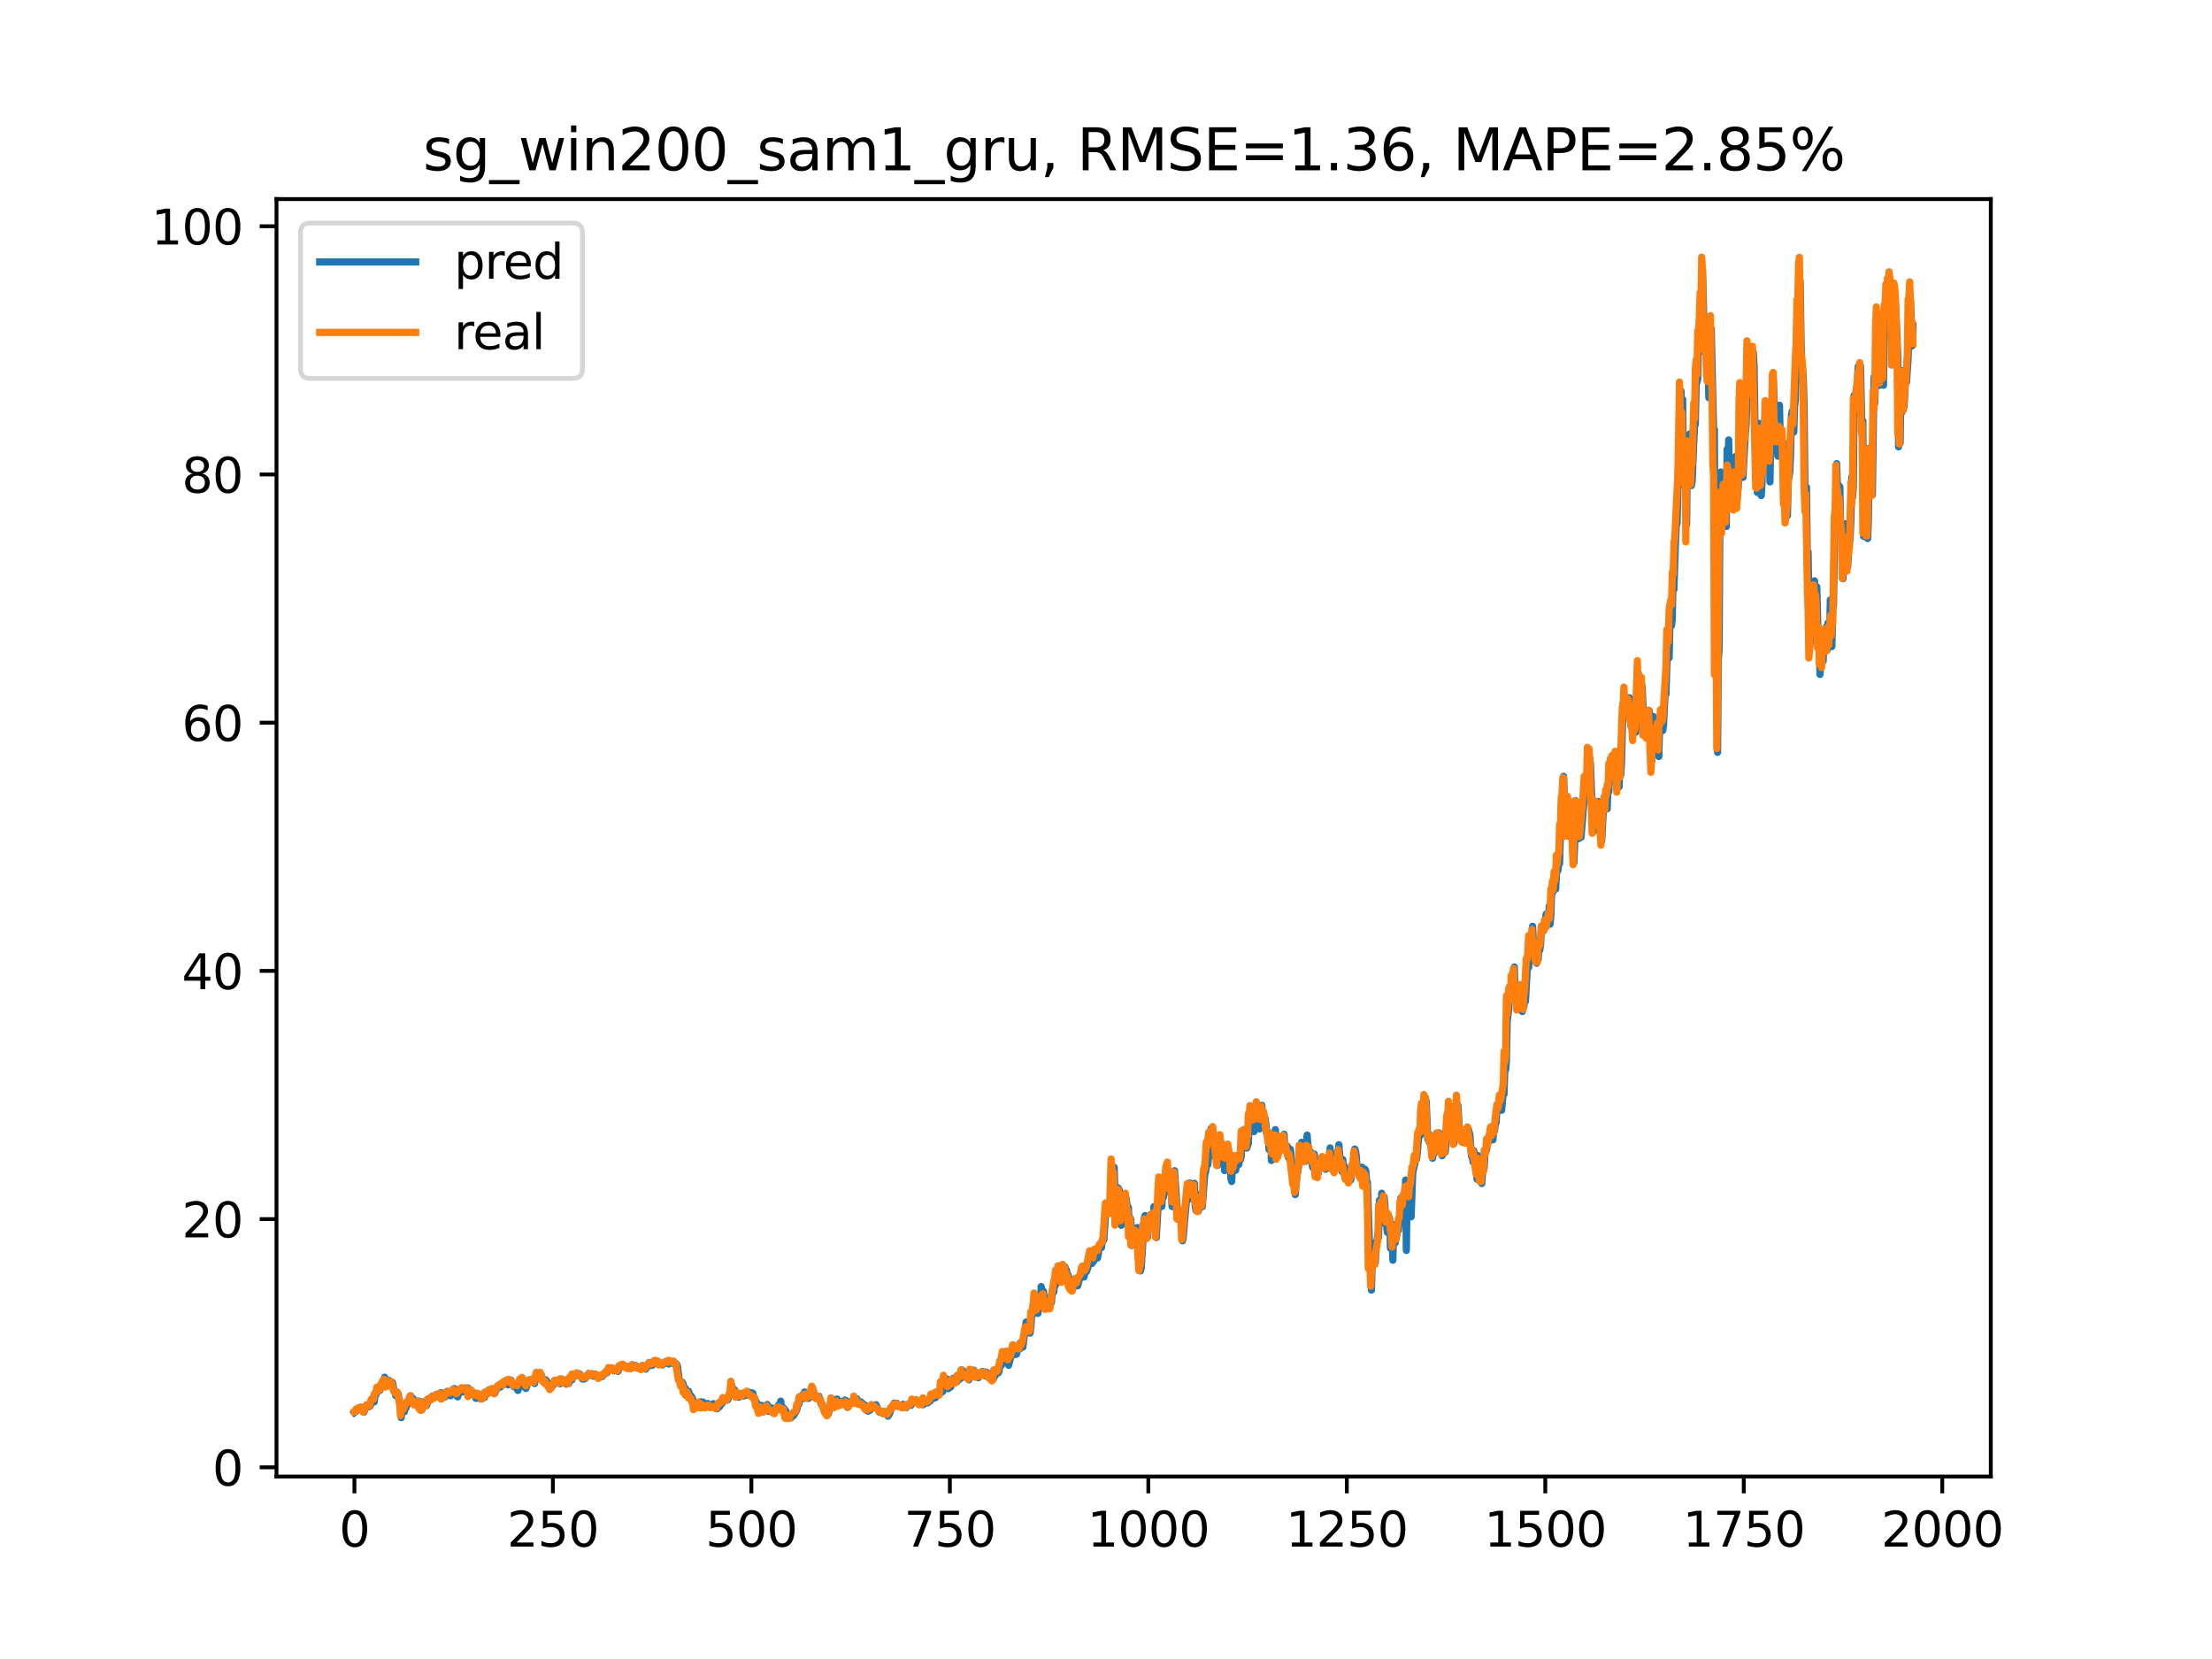 <?xml version="1.0" encoding="utf-8" standalone="no"?>
<!DOCTYPE svg PUBLIC "-//W3C//DTD SVG 1.1//EN"
  "http://www.w3.org/Graphics/SVG/1.1/DTD/svg11.dtd">
<svg xmlns:xlink="http://www.w3.org/1999/xlink" width="460.8pt" height="345.6pt" viewBox="0 0 460.8 345.6" xmlns="http://www.w3.org/2000/svg" version="1.1">
 <defs>
  <style type="text/css">*{stroke-linejoin: round; stroke-linecap: butt}</style>
 </defs>
 <g id="figure_1">
  <g id="patch_1">
   <path d="M 0 345.6 
L 460.8 345.6 
L 460.8 0 
L 0 0 
z
" style="fill: #ffffff"/>
  </g>
  <g id="axes_1">
   <g id="patch_2">
    <path d="M 57.6 307.584 
L 414.72 307.584 
L 414.72 41.472 
L 57.6 41.472 
z
" style="fill: #ffffff"/>
   </g>
   <g id="matplotlib.axis_1">
    <g id="xtick_1">
     <g id="line2d_1">
      <defs>
       <path id="m6314c96662" d="M 0 0 
L 0 3.5 
" style="stroke: #000000; stroke-width: 0.8"/>
      </defs>
      <g>
       <use xlink:href="#m6314c96662" x="73.833" y="307.584" style="stroke: #000000; stroke-width: 0.8"/>
      </g>
     </g>
     <g id="text_1">
      <!-- 0 -->
      <g transform="translate(70.651 322.182)scale(0.1 -0.1)">
       <defs>
        <path id="DejaVuSans-30" d="M 2034 4250 
Q 1547 4250 1301 3770 
Q 1056 3291 1056 2328 
Q 1056 1369 1301 889 
Q 1547 409 2034 409 
Q 2525 409 2770 889 
Q 3016 1369 3016 2328 
Q 3016 3291 2770 3770 
Q 2525 4250 2034 4250 
z
M 2034 4750 
Q 2819 4750 3233 4129 
Q 3647 3509 3647 2328 
Q 3647 1150 3233 529 
Q 2819 -91 2034 -91 
Q 1250 -91 836 529 
Q 422 1150 422 2328 
Q 422 3509 836 4129 
Q 1250 4750 2034 4750 
z
" transform="scale(0.016)"/>
       </defs>
       <use xlink:href="#DejaVuSans-30"/>
      </g>
     </g>
    </g>
    <g id="xtick_2">
     <g id="line2d_2">
      <g>
       <use xlink:href="#m6314c96662" x="115.179" y="307.584" style="stroke: #000000; stroke-width: 0.8"/>
      </g>
     </g>
     <g id="text_2">
      <!-- 250 -->
      <g transform="translate(105.636 322.182)scale(0.1 -0.1)">
       <defs>
        <path id="DejaVuSans-32" d="M 1228 531 
L 3431 531 
L 3431 0 
L 469 0 
L 469 531 
Q 828 903 1448 1529 
Q 2069 2156 2228 2338 
Q 2531 2678 2651 2914 
Q 2772 3150 2772 3378 
Q 2772 3750 2511 3984 
Q 2250 4219 1831 4219 
Q 1534 4219 1204 4116 
Q 875 4013 500 3803 
L 500 4441 
Q 881 4594 1212 4672 
Q 1544 4750 1819 4750 
Q 2544 4750 2975 4387 
Q 3406 4025 3406 3419 
Q 3406 3131 3298 2873 
Q 3191 2616 2906 2266 
Q 2828 2175 2409 1742 
Q 1991 1309 1228 531 
z
" transform="scale(0.016)"/>
        <path id="DejaVuSans-35" d="M 691 4666 
L 3169 4666 
L 3169 4134 
L 1269 4134 
L 1269 2991 
Q 1406 3038 1543 3061 
Q 1681 3084 1819 3084 
Q 2600 3084 3056 2656 
Q 3513 2228 3513 1497 
Q 3513 744 3044 326 
Q 2575 -91 1722 -91 
Q 1428 -91 1123 -41 
Q 819 9 494 109 
L 494 744 
Q 775 591 1075 516 
Q 1375 441 1709 441 
Q 2250 441 2565 725 
Q 2881 1009 2881 1497 
Q 2881 1984 2565 2268 
Q 2250 2553 1709 2553 
Q 1456 2553 1204 2497 
Q 953 2441 691 2322 
L 691 4666 
z
" transform="scale(0.016)"/>
       </defs>
       <use xlink:href="#DejaVuSans-32"/>
       <use xlink:href="#DejaVuSans-35" x="63.623"/>
       <use xlink:href="#DejaVuSans-30" x="127.246"/>
      </g>
     </g>
    </g>
    <g id="xtick_3">
     <g id="line2d_3">
      <g>
       <use xlink:href="#m6314c96662" x="156.526" y="307.584" style="stroke: #000000; stroke-width: 0.8"/>
      </g>
     </g>
     <g id="text_3">
      <!-- 500 -->
      <g transform="translate(146.982 322.182)scale(0.1 -0.1)">
       <use xlink:href="#DejaVuSans-35"/>
       <use xlink:href="#DejaVuSans-30" x="63.623"/>
       <use xlink:href="#DejaVuSans-30" x="127.246"/>
      </g>
     </g>
    </g>
    <g id="xtick_4">
     <g id="line2d_4">
      <g>
       <use xlink:href="#m6314c96662" x="197.873" y="307.584" style="stroke: #000000; stroke-width: 0.8"/>
      </g>
     </g>
     <g id="text_4">
      <!-- 750 -->
      <g transform="translate(188.329 322.182)scale(0.1 -0.1)">
       <defs>
        <path id="DejaVuSans-37" d="M 525 4666 
L 3525 4666 
L 3525 4397 
L 1831 0 
L 1172 0 
L 2766 4134 
L 525 4134 
L 525 4666 
z
" transform="scale(0.016)"/>
       </defs>
       <use xlink:href="#DejaVuSans-37"/>
       <use xlink:href="#DejaVuSans-35" x="63.623"/>
       <use xlink:href="#DejaVuSans-30" x="127.246"/>
      </g>
     </g>
    </g>
    <g id="xtick_5">
     <g id="line2d_5">
      <g>
       <use xlink:href="#m6314c96662" x="239.22" y="307.584" style="stroke: #000000; stroke-width: 0.8"/>
      </g>
     </g>
     <g id="text_5">
      <!-- 1000 -->
      <g transform="translate(226.495 322.182)scale(0.1 -0.1)">
       <defs>
        <path id="DejaVuSans-31" d="M 794 531 
L 1825 531 
L 1825 4091 
L 703 3866 
L 703 4441 
L 1819 4666 
L 2450 4666 
L 2450 531 
L 3481 531 
L 3481 0 
L 794 0 
L 794 531 
z
" transform="scale(0.016)"/>
       </defs>
       <use xlink:href="#DejaVuSans-31"/>
       <use xlink:href="#DejaVuSans-30" x="63.623"/>
       <use xlink:href="#DejaVuSans-30" x="127.246"/>
       <use xlink:href="#DejaVuSans-30" x="190.869"/>
      </g>
     </g>
    </g>
    <g id="xtick_6">
     <g id="line2d_6">
      <g>
       <use xlink:href="#m6314c96662" x="280.566" y="307.584" style="stroke: #000000; stroke-width: 0.8"/>
      </g>
     </g>
     <g id="text_6">
      <!-- 1250 -->
      <g transform="translate(267.841 322.182)scale(0.1 -0.1)">
       <use xlink:href="#DejaVuSans-31"/>
       <use xlink:href="#DejaVuSans-32" x="63.623"/>
       <use xlink:href="#DejaVuSans-35" x="127.246"/>
       <use xlink:href="#DejaVuSans-30" x="190.869"/>
      </g>
     </g>
    </g>
    <g id="xtick_7">
     <g id="line2d_7">
      <g>
       <use xlink:href="#m6314c96662" x="321.913" y="307.584" style="stroke: #000000; stroke-width: 0.8"/>
      </g>
     </g>
     <g id="text_7">
      <!-- 1500 -->
      <g transform="translate(309.188 322.182)scale(0.1 -0.1)">
       <use xlink:href="#DejaVuSans-31"/>
       <use xlink:href="#DejaVuSans-35" x="63.623"/>
       <use xlink:href="#DejaVuSans-30" x="127.246"/>
       <use xlink:href="#DejaVuSans-30" x="190.869"/>
      </g>
     </g>
    </g>
    <g id="xtick_8">
     <g id="line2d_8">
      <g>
       <use xlink:href="#m6314c96662" x="363.26" y="307.584" style="stroke: #000000; stroke-width: 0.8"/>
      </g>
     </g>
     <g id="text_8">
      <!-- 1750 -->
      <g transform="translate(350.535 322.182)scale(0.1 -0.1)">
       <use xlink:href="#DejaVuSans-31"/>
       <use xlink:href="#DejaVuSans-37" x="63.623"/>
       <use xlink:href="#DejaVuSans-35" x="127.246"/>
       <use xlink:href="#DejaVuSans-30" x="190.869"/>
      </g>
     </g>
    </g>
    <g id="xtick_9">
     <g id="line2d_9">
      <g>
       <use xlink:href="#m6314c96662" x="404.607" y="307.584" style="stroke: #000000; stroke-width: 0.8"/>
      </g>
     </g>
     <g id="text_9">
      <!-- 2000 -->
      <g transform="translate(391.882 322.182)scale(0.1 -0.1)">
       <use xlink:href="#DejaVuSans-32"/>
       <use xlink:href="#DejaVuSans-30" x="63.623"/>
       <use xlink:href="#DejaVuSans-30" x="127.246"/>
       <use xlink:href="#DejaVuSans-30" x="190.869"/>
      </g>
     </g>
    </g>
   </g>
   <g id="matplotlib.axis_2">
    <g id="ytick_1">
     <g id="line2d_10">
      <defs>
       <path id="m2ea208393d" d="M 0 0 
L -3.5 0 
" style="stroke: #000000; stroke-width: 0.8"/>
      </defs>
      <g>
       <use xlink:href="#m2ea208393d" x="57.6" y="305.675" style="stroke: #000000; stroke-width: 0.8"/>
      </g>
     </g>
     <g id="text_10">
      <!-- 0 -->
      <g transform="translate(44.237 309.474)scale(0.1 -0.1)">
       <use xlink:href="#DejaVuSans-30"/>
      </g>
     </g>
    </g>
    <g id="ytick_2">
     <g id="line2d_11">
      <g>
       <use xlink:href="#m2ea208393d" x="57.6" y="253.966" style="stroke: #000000; stroke-width: 0.8"/>
      </g>
     </g>
     <g id="text_11">
      <!-- 20 -->
      <g transform="translate(37.875 257.765)scale(0.1 -0.1)">
       <use xlink:href="#DejaVuSans-32"/>
       <use xlink:href="#DejaVuSans-30" x="63.623"/>
      </g>
     </g>
    </g>
    <g id="ytick_3">
     <g id="line2d_12">
      <g>
       <use xlink:href="#m2ea208393d" x="57.6" y="202.257" style="stroke: #000000; stroke-width: 0.8"/>
      </g>
     </g>
     <g id="text_12">
      <!-- 40 -->
      <g transform="translate(37.875 206.056)scale(0.1 -0.1)">
       <defs>
        <path id="DejaVuSans-34" d="M 2419 4116 
L 825 1625 
L 2419 1625 
L 2419 4116 
z
M 2253 4666 
L 3047 4666 
L 3047 1625 
L 3713 1625 
L 3713 1100 
L 3047 1100 
L 3047 0 
L 2419 0 
L 2419 1100 
L 313 1100 
L 313 1709 
L 2253 4666 
z
" transform="scale(0.016)"/>
       </defs>
       <use xlink:href="#DejaVuSans-34"/>
       <use xlink:href="#DejaVuSans-30" x="63.623"/>
      </g>
     </g>
    </g>
    <g id="ytick_4">
     <g id="line2d_13">
      <g>
       <use xlink:href="#m2ea208393d" x="57.6" y="150.548" style="stroke: #000000; stroke-width: 0.8"/>
      </g>
     </g>
     <g id="text_13">
      <!-- 60 -->
      <g transform="translate(37.875 154.347)scale(0.1 -0.1)">
       <defs>
        <path id="DejaVuSans-36" d="M 2113 2584 
Q 1688 2584 1439 2293 
Q 1191 2003 1191 1497 
Q 1191 994 1439 701 
Q 1688 409 2113 409 
Q 2538 409 2786 701 
Q 3034 994 3034 1497 
Q 3034 2003 2786 2293 
Q 2538 2584 2113 2584 
z
M 3366 4563 
L 3366 3988 
Q 3128 4100 2886 4159 
Q 2644 4219 2406 4219 
Q 1781 4219 1451 3797 
Q 1122 3375 1075 2522 
Q 1259 2794 1537 2939 
Q 1816 3084 2150 3084 
Q 2853 3084 3261 2657 
Q 3669 2231 3669 1497 
Q 3669 778 3244 343 
Q 2819 -91 2113 -91 
Q 1303 -91 875 529 
Q 447 1150 447 2328 
Q 447 3434 972 4092 
Q 1497 4750 2381 4750 
Q 2619 4750 2861 4703 
Q 3103 4656 3366 4563 
z
" transform="scale(0.016)"/>
       </defs>
       <use xlink:href="#DejaVuSans-36"/>
       <use xlink:href="#DejaVuSans-30" x="63.623"/>
      </g>
     </g>
    </g>
    <g id="ytick_5">
     <g id="line2d_14">
      <g>
       <use xlink:href="#m2ea208393d" x="57.6" y="98.839" style="stroke: #000000; stroke-width: 0.8"/>
      </g>
     </g>
     <g id="text_14">
      <!-- 80 -->
      <g transform="translate(37.875 102.638)scale(0.1 -0.1)">
       <defs>
        <path id="DejaVuSans-38" d="M 2034 2216 
Q 1584 2216 1326 1975 
Q 1069 1734 1069 1313 
Q 1069 891 1326 650 
Q 1584 409 2034 409 
Q 2484 409 2743 651 
Q 3003 894 3003 1313 
Q 3003 1734 2745 1975 
Q 2488 2216 2034 2216 
z
M 1403 2484 
Q 997 2584 770 2862 
Q 544 3141 544 3541 
Q 544 4100 942 4425 
Q 1341 4750 2034 4750 
Q 2731 4750 3128 4425 
Q 3525 4100 3525 3541 
Q 3525 3141 3298 2862 
Q 3072 2584 2669 2484 
Q 3125 2378 3379 2068 
Q 3634 1759 3634 1313 
Q 3634 634 3220 271 
Q 2806 -91 2034 -91 
Q 1263 -91 848 271 
Q 434 634 434 1313 
Q 434 1759 690 2068 
Q 947 2378 1403 2484 
z
M 1172 3481 
Q 1172 3119 1398 2916 
Q 1625 2713 2034 2713 
Q 2441 2713 2670 2916 
Q 2900 3119 2900 3481 
Q 2900 3844 2670 4047 
Q 2441 4250 2034 4250 
Q 1625 4250 1398 4047 
Q 1172 3844 1172 3481 
z
" transform="scale(0.016)"/>
       </defs>
       <use xlink:href="#DejaVuSans-38"/>
       <use xlink:href="#DejaVuSans-30" x="63.623"/>
      </g>
     </g>
    </g>
    <g id="ytick_6">
     <g id="line2d_15">
      <g>
       <use xlink:href="#m2ea208393d" x="57.6" y="47.13" style="stroke: #000000; stroke-width: 0.8"/>
      </g>
     </g>
     <g id="text_15">
      <!-- 100 -->
      <g transform="translate(31.512 50.929)scale(0.1 -0.1)">
       <use xlink:href="#DejaVuSans-31"/>
       <use xlink:href="#DejaVuSans-30" x="63.623"/>
       <use xlink:href="#DejaVuSans-30" x="127.246"/>
      </g>
     </g>
    </g>
   </g>
   <g id="line2d_16">
    <path d="M 73.833 294.257 
L 74.329 293.874 
L 74.825 293.384 
L 74.99 293.367 
L 75.156 293.152 
L 75.321 293.683 
L 75.487 293.553 
L 75.817 294.192 
L 76.314 292.751 
L 76.479 292.865 
L 76.644 292.731 
L 76.81 293.066 
L 77.14 292.886 
L 77.471 291.665 
L 77.637 291.337 
L 77.802 291.331 
L 77.967 292.031 
L 78.133 290.387 
L 78.298 290.591 
L 78.464 290.182 
L 78.629 289.244 
L 78.794 289.638 
L 78.96 289.221 
L 79.125 289.671 
L 79.29 289.3 
L 79.456 288.42 
L 79.621 288.497 
L 79.787 287.698 
L 79.952 287.679 
L 80.117 286.895 
L 80.448 288.853 
L 80.779 287.601 
L 80.944 288.607 
L 81.11 287.587 
L 81.275 288.358 
L 81.441 288.46 
L 81.771 287.98 
L 82.102 289.872 
L 82.267 289.861 
L 82.433 290.738 
L 82.598 290.344 
L 82.764 290.271 
L 82.929 290.343 
L 83.26 292.327 
L 83.425 292.402 
L 83.591 295.318 
L 83.756 293.667 
L 83.921 294.273 
L 84.087 293.778 
L 84.252 294.079 
L 84.417 293.221 
L 84.583 293.305 
L 84.748 292.134 
L 85.079 292.445 
L 85.575 290.789 
L 85.906 292.071 
L 86.071 291.366 
L 86.402 292.535 
L 86.568 292.026 
L 86.898 292.643 
L 87.229 291.87 
L 87.394 293.486 
L 87.891 293.698 
L 88.056 292.021 
L 88.387 292.746 
L 88.718 292.435 
L 88.883 292.805 
L 89.214 291.402 
L 89.379 291.728 
L 89.71 291.629 
L 90.041 290.853 
L 90.206 291.259 
L 90.371 291.249 
L 90.702 291.032 
L 90.868 290.499 
L 91.198 290.777 
L 91.364 290.371 
L 91.529 290.547 
L 91.86 290.116 
L 92.025 291.386 
L 92.191 290.844 
L 92.356 290.831 
L 92.687 291.025 
L 93.018 289.942 
L 93.183 289.83 
L 93.348 290.179 
L 93.514 289.882 
L 93.679 290 
L 93.845 290.769 
L 94.01 289.931 
L 94.175 289.899 
L 94.341 289.754 
L 94.506 289.312 
L 94.671 289.261 
L 94.837 289.615 
L 95.002 289.443 
L 95.168 290.853 
L 95.333 290.999 
L 95.664 290.016 
L 95.995 289.672 
L 96.16 289.914 
L 96.325 289.541 
L 96.491 289.976 
L 96.656 289.385 
L 96.822 289.563 
L 96.987 289.121 
L 97.152 289.232 
L 97.318 289.496 
L 97.483 289.136 
L 97.648 290.747 
L 97.814 289.938 
L 97.979 290.518 
L 98.31 289.81 
L 98.475 290.247 
L 98.641 290.098 
L 99.137 291.303 
L 99.633 290.347 
L 99.798 291.192 
L 99.964 291.368 
L 100.129 290.645 
L 100.295 290.863 
L 100.46 291.384 
L 100.625 290.578 
L 100.791 291.033 
L 100.956 291.094 
L 101.122 290.047 
L 101.287 290.009 
L 101.452 290.445 
L 101.618 289.827 
L 101.783 289.902 
L 101.949 289.502 
L 102.114 290.023 
L 102.279 289.784 
L 102.445 289.834 
L 102.61 289.378 
L 102.941 289.442 
L 103.106 290.197 
L 103.272 289.247 
L 103.602 289.379 
L 103.933 288.56 
L 104.264 288.944 
L 104.429 288.399 
L 104.76 288.304 
L 104.925 288.468 
L 105.091 287.81 
L 105.256 287.706 
L 105.422 288.114 
L 105.587 287.797 
L 105.752 287.818 
L 105.918 288.501 
L 106.414 287.481 
L 106.745 288.125 
L 106.91 288.151 
L 107.076 288.887 
L 107.241 288.515 
L 107.902 289.659 
L 108.233 288.53 
L 108.399 287.606 
L 108.564 287.883 
L 108.895 287.2 
L 109.06 287.791 
L 109.226 287.769 
L 109.391 289.068 
L 109.556 289.256 
L 110.052 287.823 
L 110.383 287.445 
L 110.549 287.637 
L 110.879 287.502 
L 111.045 288.031 
L 111.21 288.023 
L 111.376 288.207 
L 111.541 287.243 
L 111.706 287.093 
L 111.872 286.404 
L 112.037 286.414 
L 112.202 286.631 
L 112.368 287.113 
L 112.533 287.121 
L 112.699 286.258 
L 113.195 287.895 
L 113.36 287.7 
L 113.526 287.782 
L 113.691 287.434 
L 113.856 287.679 
L 114.022 288.139 
L 114.353 288.312 
L 114.518 288.193 
L 114.683 288.969 
L 114.849 289.076 
L 115.179 288.486 
L 115.345 288.472 
L 115.51 287.865 
L 115.841 287.515 
L 116.006 288.006 
L 116.172 287.71 
L 116.337 287.659 
L 116.668 288.267 
L 116.833 287.368 
L 116.999 287.789 
L 117.164 287.314 
L 117.495 287.871 
L 117.66 288.08 
L 117.826 288.085 
L 117.991 288.339 
L 118.156 287.863 
L 118.322 287.73 
L 118.487 288.219 
L 118.818 287.114 
L 118.983 286.905 
L 119.149 287.444 
L 119.48 286.36 
L 119.645 286.644 
L 119.81 286.48 
L 119.976 286.577 
L 120.306 286.186 
L 120.472 286.521 
L 120.637 286.155 
L 120.803 286.26 
L 121.133 286.907 
L 121.299 287.261 
L 121.464 286.971 
L 121.63 287.304 
L 121.795 286.987 
L 121.96 287.103 
L 122.291 286.622 
L 122.456 286.455 
L 122.622 286.508 
L 122.787 286.225 
L 122.953 286.514 
L 123.283 286.157 
L 123.614 286.695 
L 123.945 286.225 
L 124.441 286.567 
L 124.607 286.639 
L 124.772 286.995 
L 125.103 286.584 
L 125.433 286.766 
L 125.599 286.414 
L 125.764 286.423 
L 126.095 285.998 
L 126.26 285.864 
L 126.426 286.011 
L 126.922 285.099 
L 127.087 285.25 
L 127.253 285.226 
L 127.418 285.319 
L 127.583 285.209 
L 127.749 285.248 
L 127.914 285.58 
L 128.08 285.262 
L 128.245 285.278 
L 128.741 285.689 
L 129.072 284.816 
L 129.237 284.837 
L 129.403 284.543 
L 129.899 284.52 
L 130.064 284.722 
L 130.23 284.588 
L 130.395 284.789 
L 130.56 284.712 
L 130.726 285.064 
L 130.891 284.689 
L 131.057 284.989 
L 131.387 284.903 
L 131.553 284.977 
L 131.718 284.29 
L 131.884 284.533 
L 132.049 284.505 
L 132.214 284.84 
L 132.38 284.448 
L 132.545 284.81 
L 132.876 284.874 
L 133.537 285.181 
L 133.703 285.128 
L 133.868 284.475 
L 134.034 284.865 
L 134.199 284.588 
L 134.364 284.602 
L 134.53 285.225 
L 134.861 284.477 
L 135.026 284.618 
L 135.357 284.262 
L 135.522 284.41 
L 135.687 284.161 
L 135.853 284.438 
L 136.349 283.632 
L 136.68 283.537 
L 136.845 283.689 
L 137.011 283.679 
L 137.176 283.789 
L 137.341 284.16 
L 137.507 283.965 
L 137.672 283.948 
L 138.003 284.344 
L 138.168 284.031 
L 138.334 284.129 
L 138.499 283.912 
L 138.664 283.966 
L 138.83 283.811 
L 138.995 283.825 
L 139.161 283.67 
L 139.326 284.147 
L 139.491 283.78 
L 140.153 283.672 
L 140.318 284.055 
L 140.484 283.755 
L 140.649 284.284 
L 140.814 284.069 
L 140.98 284.227 
L 141.145 284.705 
L 141.476 287.357 
L 141.641 287.615 
L 141.807 288.409 
L 141.972 288.565 
L 142.138 287.947 
L 142.303 288.219 
L 142.468 289.468 
L 142.634 289.69 
L 142.799 289.257 
L 142.964 290.738 
L 143.13 290.481 
L 143.295 289.938 
L 143.461 289.845 
L 143.626 290.528 
L 143.957 290.782 
L 144.122 291.002 
L 144.453 291.809 
L 144.618 293.155 
L 144.784 292.515 
L 144.949 292.821 
L 145.114 292.805 
L 145.28 293.133 
L 145.445 292.88 
L 145.611 292.163 
L 145.776 292.596 
L 145.941 292.018 
L 146.107 292.458 
L 146.272 292.472 
L 146.438 292.067 
L 146.768 292.841 
L 146.934 292.747 
L 147.265 292.764 
L 147.43 292.368 
L 147.595 292.76 
L 148.257 293.116 
L 148.422 293.044 
L 148.588 292.407 
L 148.753 292.515 
L 149.249 293.464 
L 149.415 293.467 
L 149.745 292.775 
L 149.911 293.05 
L 150.076 292.213 
L 150.241 292.57 
L 150.407 292.394 
L 150.572 291.778 
L 151.234 291.328 
L 151.565 291.648 
L 151.73 291.363 
L 151.895 290.484 
L 152.061 290.258 
L 152.226 289.805 
L 152.392 288.463 
L 152.722 289.478 
L 152.888 290.079 
L 153.053 289.552 
L 153.384 290.889 
L 153.549 290.842 
L 153.715 290.253 
L 153.88 291.071 
L 154.045 290.469 
L 154.211 290.8 
L 154.376 290.298 
L 154.707 290.868 
L 154.872 290.843 
L 155.203 290.485 
L 155.368 290.672 
L 155.865 289.94 
L 156.03 290.099 
L 156.195 290.581 
L 156.526 290.125 
L 156.692 290.344 
L 156.857 290.246 
L 157.022 291.417 
L 157.188 291.217 
L 157.519 292.004 
L 157.684 293.025 
L 157.849 293.075 
L 158.015 293.25 
L 158.18 294.17 
L 158.511 292.73 
L 158.676 293.177 
L 158.842 293.158 
L 159.172 293.625 
L 159.338 293.659 
L 159.503 292.782 
L 159.669 293.022 
L 159.834 292.586 
L 160.165 294.01 
L 160.33 293.711 
L 160.495 293.872 
L 160.661 293.269 
L 160.826 293.915 
L 160.992 293.425 
L 161.157 293.646 
L 161.322 293.641 
L 161.819 293.227 
L 161.984 293.139 
L 162.149 292.709 
L 162.315 292.869 
L 162.48 292.851 
L 162.646 291.885 
L 162.811 293.4 
L 163.142 293.214 
L 163.472 293.659 
L 163.638 293.823 
L 163.803 294.183 
L 163.969 294.86 
L 164.465 294.765 
L 164.63 295.346 
L 164.796 295.351 
L 165.126 294.9 
L 165.292 294.92 
L 165.953 293.789 
L 166.284 292.444 
L 166.449 292.487 
L 166.615 290.968 
L 166.78 290.908 
L 166.946 290.993 
L 167.111 290.665 
L 167.276 291.393 
L 167.607 289.964 
L 167.773 291.1 
L 167.938 290.361 
L 168.103 291.301 
L 168.269 291.132 
L 168.434 291.309 
L 168.599 290.784 
L 168.765 291.062 
L 168.93 290.933 
L 169.096 289.968 
L 169.426 289.693 
L 169.592 290.54 
L 169.757 290.532 
L 169.923 290.661 
L 170.088 291.151 
L 170.253 291.174 
L 170.584 290.842 
L 171.08 292.527 
L 171.246 292.436 
L 171.576 293.498 
L 172.073 294.405 
L 172.403 294.678 
L 172.569 294.573 
L 173.065 292.526 
L 173.23 291.306 
L 173.396 292.366 
L 173.561 292.444 
L 173.726 293.038 
L 173.892 292.53 
L 174.057 292.614 
L 174.388 291.447 
L 174.553 291.712 
L 174.719 292.557 
L 174.884 292.546 
L 175.05 292.705 
L 175.215 292.305 
L 175.38 292.238 
L 175.546 291.926 
L 175.711 292.469 
L 176.042 291.657 
L 176.207 292.418 
L 176.373 291.829 
L 176.538 293.183 
L 176.703 293.013 
L 177.034 292.58 
L 177.53 291.827 
L 177.696 291.778 
L 177.861 292.322 
L 178.026 291.217 
L 178.192 291.55 
L 178.357 291.383 
L 178.523 291.4 
L 178.688 292.242 
L 179.019 292.443 
L 179.184 292.441 
L 179.35 292.049 
L 179.68 292.345 
L 179.846 293.005 
L 180.011 292.739 
L 180.177 292.691 
L 180.507 293.814 
L 180.673 293.7 
L 180.838 293.988 
L 181.003 293.769 
L 181.334 293.708 
L 181.665 292.78 
L 181.83 292.833 
L 181.996 293.188 
L 182.327 293.136 
L 182.492 292.619 
L 183.153 294.165 
L 183.319 294.051 
L 183.98 294.482 
L 184.311 294.084 
L 184.477 294.441 
L 184.642 294.135 
L 184.973 295.021 
L 185.304 294.54 
L 185.634 293.459 
L 185.965 293.027 
L 186.13 292.804 
L 186.296 292.273 
L 186.461 292.406 
L 186.792 292.308 
L 187.123 292.987 
L 187.454 292.969 
L 187.619 292.703 
L 187.784 293.163 
L 188.115 292.542 
L 188.28 293.04 
L 188.611 292.984 
L 188.777 293.274 
L 189.107 292.573 
L 189.438 292.742 
L 189.604 292.461 
L 189.769 292.766 
L 189.934 292.483 
L 190.1 291.761 
L 190.265 291.968 
L 190.596 292.035 
L 190.927 291.672 
L 191.092 291.898 
L 191.257 291.92 
L 191.423 292.101 
L 191.588 292.475 
L 191.754 292.11 
L 192.25 292.64 
L 192.415 291.782 
L 192.581 292.428 
L 192.746 291.773 
L 192.911 291.867 
L 193.077 292.209 
L 193.242 292.263 
L 193.573 291.918 
L 193.738 291.912 
L 194.069 291.053 
L 194.234 291.105 
L 194.4 291.344 
L 194.731 290.754 
L 194.896 291.174 
L 195.061 290.544 
L 195.392 290.663 
L 195.558 290.635 
L 195.888 290.106 
L 196.054 288.105 
L 196.219 288.231 
L 196.384 289.91 
L 196.715 287.225 
L 196.881 289.064 
L 197.211 287.248 
L 197.542 289.293 
L 197.708 287.688 
L 197.873 288.138 
L 198.038 288.952 
L 198.204 288.327 
L 198.369 287.255 
L 198.534 287.129 
L 198.7 287.668 
L 198.865 287.448 
L 199.196 287.785 
L 199.361 287.859 
L 199.527 286.525 
L 199.692 287.16 
L 199.858 287.302 
L 200.023 287.246 
L 200.354 285.361 
L 200.519 286.048 
L 200.685 285.606 
L 200.85 286.843 
L 201.015 286.138 
L 201.181 286.212 
L 201.346 285.967 
L 201.842 287.438 
L 202.008 286.03 
L 202.173 285.858 
L 202.504 286.046 
L 202.669 286.414 
L 202.835 285.427 
L 203 286.721 
L 203.165 286.752 
L 203.496 285.978 
L 203.827 286.997 
L 203.992 286.103 
L 204.158 286.471 
L 204.488 286.342 
L 204.654 285.683 
L 204.985 286.282 
L 205.15 285.798 
L 205.315 286.641 
L 205.481 285.84 
L 205.646 285.969 
L 205.811 286.588 
L 206.142 286.581 
L 206.473 287.122 
L 206.638 286.546 
L 206.804 287.452 
L 206.969 287.166 
L 207.135 285.745 
L 207.3 286.588 
L 207.465 285.42 
L 207.631 286.073 
L 207.796 285.823 
L 207.962 286 
L 208.127 285.685 
L 208.292 284.468 
L 208.458 284.568 
L 208.623 284.375 
L 208.788 283.685 
L 208.954 282.284 
L 209.119 281.974 
L 209.285 282.333 
L 209.45 283.264 
L 209.615 283.21 
L 209.781 282.976 
L 209.946 283.242 
L 210.112 284.405 
L 210.608 282.506 
L 210.773 282.415 
L 210.938 281.923 
L 211.104 280.235 
L 211.435 282.189 
L 211.6 281.842 
L 211.765 282.11 
L 211.931 280.7 
L 212.096 281.121 
L 212.262 280.858 
L 212.427 281.039 
L 212.592 279.688 
L 212.758 279.74 
L 212.923 280.68 
L 213.089 280.625 
L 213.75 275.408 
L 213.915 277.329 
L 214.081 275.334 
L 214.412 277.664 
L 214.577 277.71 
L 214.742 276.648 
L 214.908 274.012 
L 215.073 273.978 
L 215.404 272.473 
L 215.569 269.867 
L 215.735 273.14 
L 215.9 271.965 
L 216.065 272.493 
L 216.231 273.604 
L 216.396 271.851 
L 216.562 271.513 
L 216.727 272.066 
L 216.892 268.015 
L 217.058 268.673 
L 217.223 270.699 
L 217.389 269.017 
L 217.554 271.584 
L 217.719 271.716 
L 217.885 272.627 
L 218.05 271.995 
L 218.216 270.439 
L 218.381 271.459 
L 218.546 270.907 
L 218.712 271.999 
L 219.042 271.295 
L 219.208 268.783 
L 219.373 269.353 
L 219.539 269.078 
L 219.704 267.368 
L 219.869 267.741 
L 220.2 265.663 
L 220.366 265.705 
L 220.531 263.749 
L 220.696 266.419 
L 220.862 263.842 
L 221.192 267.004 
L 221.358 266.2 
L 221.523 263.908 
L 221.689 264.281 
L 221.854 263.917 
L 222.019 266.639 
L 222.185 264.62 
L 222.35 265.898 
L 222.516 265.608 
L 223.012 268.074 
L 223.343 267.929 
L 223.508 268.446 
L 223.839 266.436 
L 224.169 267.522 
L 224.5 267.853 
L 225.327 264.771 
L 225.493 264.451 
L 225.658 264.939 
L 225.823 266.027 
L 226.154 264.436 
L 226.319 264.926 
L 226.65 263.979 
L 226.816 262.456 
L 226.981 262.629 
L 227.146 261.894 
L 227.477 263.214 
L 227.643 262.72 
L 227.808 262.777 
L 227.973 260.72 
L 228.139 261.967 
L 228.304 260.771 
L 228.47 261.056 
L 228.635 262.073 
L 228.8 261.227 
L 228.966 259.595 
L 229.462 259.89 
L 229.627 258.289 
L 229.793 258.544 
L 229.958 258.267 
L 230.454 250.71 
L 230.62 250.603 
L 230.785 250.988 
L 230.95 250.677 
L 231.281 252.736 
L 231.777 243.423 
L 231.943 243.63 
L 232.108 243.169 
L 232.439 254.01 
L 232.604 251.156 
L 232.77 251.111 
L 232.935 247.47 
L 233.1 247.703 
L 233.266 248.414 
L 233.597 255.26 
L 233.927 251.081 
L 234.093 249.64 
L 234.258 249.886 
L 234.423 251.671 
L 234.589 249.628 
L 234.92 251.895 
L 235.085 251.556 
L 235.25 257.096 
L 235.416 253.712 
L 235.581 254.016 
L 235.747 259.476 
L 236.077 255.971 
L 236.243 256.439 
L 236.408 257.515 
L 236.573 256.993 
L 236.739 258.658 
L 236.904 255.718 
L 237.07 257.519 
L 237.4 264.064 
L 237.566 264.766 
L 237.731 264.234 
L 238.393 253.681 
L 238.558 253.213 
L 238.723 253.761 
L 238.889 257.226 
L 239.054 257.742 
L 239.22 255.188 
L 239.385 255.124 
L 239.55 253.487 
L 239.716 253.026 
L 240.047 254.689 
L 240.212 255.189 
L 240.377 251.363 
L 240.543 251.872 
L 240.708 253.554 
L 240.874 257.823 
L 241.204 252.1 
L 241.37 250.247 
L 241.535 246.27 
L 241.7 246.622 
L 242.031 251.334 
L 242.197 248.453 
L 242.362 249.43 
L 242.527 247.826 
L 242.693 248.46 
L 242.858 246.562 
L 243.024 246.652 
L 243.189 243.685 
L 243.685 248.393 
L 243.85 247.439 
L 244.016 248.8 
L 244.181 251.358 
L 244.347 251 
L 244.677 243.884 
L 245.339 253.349 
L 245.504 251.875 
L 245.67 254.192 
L 245.835 253.62 
L 246.001 253.634 
L 246.166 254.515 
L 246.331 258.476 
L 246.497 257.74 
L 246.827 253.687 
L 247.489 246.825 
L 247.654 249.797 
L 247.82 246.402 
L 248.151 248.664 
L 248.316 249.407 
L 248.647 248.463 
L 248.812 246.51 
L 248.977 251.325 
L 249.143 252.173 
L 249.308 251.136 
L 249.639 252.315 
L 249.804 251.533 
L 249.97 250.104 
L 250.135 250.888 
L 250.301 248.585 
L 250.466 251.379 
L 250.962 244.743 
L 251.128 244.254 
L 251.293 243.145 
L 251.458 239.35 
L 251.624 242.606 
L 251.954 238.331 
L 252.12 238.666 
L 252.285 235.102 
L 252.451 235.215 
L 252.616 237.927 
L 252.781 236.569 
L 253.112 240.966 
L 253.443 241.399 
L 253.608 242.784 
L 253.939 237.274 
L 254.104 240.86 
L 254.27 237.875 
L 254.435 238.336 
L 254.601 240.87 
L 254.766 240.761 
L 254.931 238.919 
L 255.097 243.852 
L 255.593 241.151 
L 255.758 240.634 
L 256.089 241.388 
L 256.255 240.861 
L 256.42 245.477 
L 256.585 246.127 
L 256.751 242.681 
L 256.916 243.854 
L 257.081 243.871 
L 257.247 241.768 
L 257.412 243.794 
L 257.743 241.499 
L 257.908 240.665 
L 258.074 242.566 
L 258.239 241.242 
L 258.405 241.61 
L 258.57 240.873 
L 258.735 235.816 
L 258.901 239.173 
L 259.066 236.755 
L 259.231 236.367 
L 259.397 238.247 
L 259.728 239.163 
L 260.058 238.185 
L 260.224 232.621 
L 260.389 233.315 
L 260.555 231.817 
L 260.885 234.261 
L 261.051 233.145 
L 261.216 235.742 
L 261.547 231.41 
L 261.712 231.785 
L 261.878 231.569 
L 262.043 232.971 
L 262.208 231.618 
L 262.374 235.182 
L 262.87 230.245 
L 263.035 233.15 
L 263.201 234.002 
L 263.366 232.633 
L 263.532 232.942 
L 263.697 234.02 
L 263.862 236.073 
L 264.028 236.58 
L 264.193 235.801 
L 264.358 239.458 
L 264.524 239.451 
L 264.689 236.139 
L 264.855 241.75 
L 265.02 241.181 
L 265.185 241.264 
L 265.351 237.567 
L 265.516 239.018 
L 265.682 235.322 
L 265.847 240.189 
L 266.012 240.105 
L 266.178 240.748 
L 266.509 239.432 
L 266.674 237.837 
L 266.839 238.011 
L 267.005 237.998 
L 267.17 238.956 
L 267.335 237.999 
L 267.501 236.282 
L 267.666 239.595 
L 267.832 238.704 
L 267.997 238.817 
L 268.162 238.777 
L 268.328 240.994 
L 268.659 241.47 
L 268.824 239.421 
L 269.485 246.555 
L 269.651 243.018 
L 269.816 248.851 
L 270.147 245.209 
L 270.478 243.311 
L 270.809 238.886 
L 270.974 240.911 
L 271.139 237.964 
L 271.47 240.753 
L 271.635 240.312 
L 271.801 240.363 
L 271.966 241.91 
L 272.132 240.089 
L 272.297 236.456 
L 272.628 240.507 
L 272.793 239.977 
L 272.959 239.911 
L 273.455 243.214 
L 273.786 240.398 
L 274.116 244.325 
L 274.447 244.009 
L 274.612 244.399 
L 274.778 242.574 
L 274.943 243.316 
L 275.109 242.288 
L 275.274 242.856 
L 275.439 240.989 
L 275.77 241.686 
L 275.936 241.527 
L 276.101 243.591 
L 276.432 241.333 
L 276.597 242.105 
L 276.762 240.885 
L 276.928 242.545 
L 277.093 239.13 
L 277.259 243.502 
L 277.424 242.881 
L 277.589 243.593 
L 277.755 242.022 
L 278.086 243.698 
L 278.251 242.453 
L 278.416 243.372 
L 278.582 239.966 
L 278.747 240.837 
L 278.913 238.465 
L 279.243 242.464 
L 279.409 241.768 
L 279.574 244.063 
L 279.739 241.568 
L 279.905 243.382 
L 280.07 242.912 
L 280.401 245.237 
L 280.732 244.314 
L 281.063 245.343 
L 281.228 245.919 
L 281.393 245.82 
L 281.559 243.084 
L 281.724 242.446 
L 281.889 243.329 
L 282.22 239.36 
L 282.386 239.76 
L 282.551 240.926 
L 282.716 243.606 
L 282.882 243.501 
L 283.047 243.844 
L 283.213 243.718 
L 283.378 243.303 
L 283.543 245.337 
L 283.709 243.142 
L 284.04 246.719 
L 284.205 243.731 
L 284.37 243.567 
L 284.536 243.922 
L 284.701 246.173 
L 284.866 246.33 
L 285.363 261.678 
L 285.528 261.626 
L 285.693 268.757 
L 285.859 263.118 
L 286.024 261.527 
L 286.19 261.814 
L 286.355 262.874 
L 286.52 262.993 
L 286.686 258.663 
L 286.851 258.681 
L 287.016 257.138 
L 287.182 257.78 
L 287.347 250.088 
L 287.678 252.823 
L 287.843 248.569 
L 288.174 253.337 
L 288.34 249.32 
L 288.505 250.9 
L 288.67 255.075 
L 288.836 255.094 
L 289.001 256.725 
L 289.332 253.446 
L 289.497 253.969 
L 289.663 260.04 
L 289.828 258.351 
L 289.993 254.994 
L 290.159 262.531 
L 290.324 256.066 
L 290.49 255.813 
L 290.655 258.878 
L 290.82 256.513 
L 290.986 257.331 
L 291.151 255.658 
L 291.317 256.317 
L 291.482 254.37 
L 291.647 254.7 
L 291.813 249.589 
L 291.978 252.909 
L 292.143 253.092 
L 292.474 249.203 
L 292.64 253.509 
L 292.805 245.821 
L 292.97 260.497 
L 293.136 247.941 
L 293.301 248.14 
L 293.467 248.981 
L 293.632 248.652 
L 293.797 247.041 
L 293.963 253.484 
L 294.294 244.365 
L 294.624 242.895 
L 294.955 241.475 
L 295.12 241.467 
L 295.617 236.147 
L 295.782 236.616 
L 295.947 236.412 
L 296.278 230.95 
L 296.609 233.893 
L 297.105 229.408 
L 297.436 237.375 
L 297.601 237.081 
L 297.767 237.997 
L 297.932 236.447 
L 298.097 237.032 
L 298.263 240.406 
L 298.428 241.289 
L 298.594 240.188 
L 298.759 240.267 
L 298.924 236.69 
L 299.09 239.545 
L 299.255 239.182 
L 299.421 236.417 
L 299.586 238.26 
L 299.751 235.989 
L 300.082 238.521 
L 300.247 238.525 
L 300.413 240.757 
L 300.578 240.48 
L 300.744 239.428 
L 300.909 239.29 
L 301.074 240.032 
L 301.405 235.96 
L 301.571 231.805 
L 301.736 233.851 
L 301.901 231.194 
L 302.067 233.21 
L 302.232 230.436 
L 302.397 234.649 
L 302.563 234.393 
L 302.894 238.197 
L 303.224 232.347 
L 303.39 233.663 
L 303.555 230.232 
L 303.721 230.278 
L 304.051 236.1 
L 304.217 235.54 
L 304.382 235.573 
L 304.547 237.533 
L 304.713 237.984 
L 304.878 237.801 
L 305.044 235.365 
L 305.374 238.13 
L 305.705 235.784 
L 305.871 235.173 
L 306.201 236.392 
L 306.532 240.837 
L 306.698 240.766 
L 306.863 242.071 
L 307.028 239.712 
L 307.194 242.358 
L 307.359 242.672 
L 307.524 243.359 
L 307.69 245.649 
L 307.855 240.7 
L 308.186 245.708 
L 308.351 245.072 
L 308.682 246.556 
L 308.848 244.005 
L 309.013 243.949 
L 309.178 243.181 
L 309.344 240.069 
L 309.674 239.605 
L 309.84 237.294 
L 310.005 238.052 
L 310.336 237.241 
L 310.667 234.773 
L 310.832 235.54 
L 310.998 237.455 
L 311.163 235.405 
L 311.328 235.603 
L 311.494 234.246 
L 311.659 233.941 
L 311.825 231.308 
L 311.99 230.758 
L 312.155 230.98 
L 312.321 230.895 
L 312.486 228.163 
L 312.817 231.28 
L 313.148 227.631 
L 313.313 227.971 
L 313.478 222.872 
L 313.644 222.888 
L 313.809 221.167 
L 313.975 212.825 
L 314.305 210.173 
L 314.471 205.566 
L 314.636 208.315 
L 314.967 204.506 
L 315.132 206.84 
L 315.463 201.446 
L 315.628 206.61 
L 315.794 207.031 
L 315.959 206.909 
L 316.125 207.647 
L 316.29 209.176 
L 316.455 209.505 
L 316.621 205.184 
L 316.952 209.101 
L 317.117 210.723 
L 317.282 208.517 
L 317.448 209.734 
L 317.613 207.825 
L 317.778 208.586 
L 318.275 199.792 
L 318.44 201.569 
L 318.605 198.44 
L 318.771 198.474 
L 318.936 198.06 
L 319.102 199.381 
L 319.267 192.974 
L 319.432 196.692 
L 319.598 197.032 
L 319.763 199.831 
L 319.928 200.071 
L 320.094 200.668 
L 320.259 199.849 
L 320.425 199.859 
L 320.59 197.004 
L 320.755 197.943 
L 320.921 196.931 
L 321.086 193.706 
L 321.252 193.671 
L 321.417 193.924 
L 321.582 193.892 
L 321.748 193.26 
L 322.079 190.432 
L 322.244 192.427 
L 322.409 192.038 
L 322.575 191.998 
L 322.74 188.701 
L 322.905 192.529 
L 323.071 190.658 
L 323.236 185.718 
L 323.402 186.019 
L 323.567 183.521 
L 323.732 184.556 
L 323.898 184.7 
L 324.063 185.227 
L 324.394 179.887 
L 324.559 181.318 
L 324.725 179.648 
L 324.89 179.913 
L 325.055 174.06 
L 325.221 172.282 
L 325.386 167.131 
L 325.552 166.976 
L 325.717 161.725 
L 326.213 173.632 
L 326.709 166.732 
L 326.875 169.428 
L 327.04 174.269 
L 327.536 170.672 
L 327.702 177.813 
L 327.867 179.736 
L 328.032 176.03 
L 328.198 166.77 
L 328.529 169.768 
L 328.694 168.89 
L 328.859 174.699 
L 329.025 171.802 
L 329.356 174.42 
L 329.852 168.277 
L 330.017 165.577 
L 330.182 166.219 
L 330.513 163.391 
L 330.679 165.376 
L 330.844 159.69 
L 331.009 159.885 
L 331.175 158.004 
L 331.34 159.443 
L 331.836 173.345 
L 332.002 167.833 
L 332.167 170.327 
L 332.332 169.968 
L 332.663 171.783 
L 332.994 166.971 
L 333.325 173.378 
L 333.49 172.331 
L 333.656 175.213 
L 333.986 169.315 
L 334.152 166.597 
L 334.317 165.828 
L 334.483 167.445 
L 334.648 166.499 
L 334.813 168.504 
L 334.979 163.381 
L 335.144 164.891 
L 335.309 161.311 
L 335.475 160.675 
L 335.64 158.92 
L 335.806 161.14 
L 335.971 158.285 
L 336.136 161.812 
L 336.633 157.583 
L 336.798 159.805 
L 336.963 163.916 
L 337.129 163.133 
L 337.294 163.905 
L 337.459 158.877 
L 337.625 161.461 
L 337.79 158.911 
L 338.121 146.492 
L 338.286 149.022 
L 338.452 145.274 
L 338.783 149.135 
L 338.948 145.966 
L 339.113 148.447 
L 339.279 147.704 
L 339.444 145.354 
L 339.775 151.364 
L 339.94 150.411 
L 340.106 152.269 
L 340.271 151.585 
L 340.436 149.614 
L 340.602 152.471 
L 340.767 152.532 
L 341.098 145.571 
L 341.263 140.167 
L 341.594 149.844 
L 341.76 147.522 
L 341.925 142.417 
L 342.09 143.073 
L 342.421 150.692 
L 342.586 149.985 
L 342.917 152.435 
L 343.248 150.183 
L 343.413 150.622 
L 343.579 148.048 
L 343.744 153.763 
L 343.91 154.987 
L 344.075 158.549 
L 344.24 155.91 
L 344.406 149.25 
L 344.571 154.559 
L 344.737 152.639 
L 344.902 152.677 
L 345.067 151.135 
L 345.233 152.182 
L 345.398 150.099 
L 345.563 157.603 
L 345.729 151.344 
L 345.894 150.747 
L 346.06 148.45 
L 346.39 152.181 
L 346.556 150.994 
L 346.887 143.769 
L 347.052 144.629 
L 347.383 133.798 
L 347.548 133.039 
L 347.713 137.016 
L 347.879 129.735 
L 348.044 129.812 
L 348.21 130.312 
L 348.375 128.713 
L 348.54 119.148 
L 348.706 122.797 
L 349.037 112.846 
L 349.202 109.538 
L 349.367 109.059 
L 350.029 81.902 
L 350.194 81.448 
L 350.36 94.48 
L 350.525 83.187 
L 350.69 100.15 
L 350.856 101.207 
L 351.187 92.174 
L 351.352 109.247 
L 351.517 93.495 
L 351.683 95.527 
L 351.848 101.034 
L 352.014 90.399 
L 352.179 98.766 
L 352.344 101.155 
L 352.51 100.386 
L 352.84 92.238 
L 353.006 88.891 
L 353.171 88.314 
L 353.337 80.125 
L 353.667 79.036 
L 353.833 70.337 
L 353.998 72.58 
L 354.164 70.76 
L 354.329 65 
L 354.494 63.513 
L 354.66 56.221 
L 354.991 68.325 
L 355.156 73.34 
L 355.321 73.731 
L 355.487 71.933 
L 355.652 75.935 
L 355.817 75.282 
L 355.983 82.854 
L 356.479 68.478 
L 356.975 89.647 
L 357.141 89.497 
L 357.306 131.914 
L 357.471 139.499 
L 357.637 133.575 
L 357.802 156.73 
L 357.967 137.383 
L 358.133 135.217 
L 358.298 104.269 
L 358.464 98.326 
L 358.794 109.914 
L 359.125 103.554 
L 359.291 103.812 
L 359.456 103.691 
L 359.621 109.69 
L 359.787 93.608 
L 359.952 96.339 
L 360.118 91.643 
L 360.283 99.843 
L 360.448 99.092 
L 360.614 104.597 
L 361.11 98.848 
L 361.275 101.15 
L 361.441 99.347 
L 361.606 95.069 
L 361.771 105.027 
L 362.102 101.499 
L 362.268 98.927 
L 362.598 81.3 
L 362.764 81.53 
L 362.929 87.977 
L 363.094 99.447 
L 363.591 90.287 
L 363.756 88.337 
L 363.921 83.317 
L 364.087 73.475 
L 364.252 72.751 
L 364.418 81.836 
L 364.583 75.461 
L 364.748 79.545 
L 364.914 78.018 
L 365.079 80.57 
L 365.245 73.413 
L 365.41 76.207 
L 365.741 97.894 
L 365.906 98.832 
L 366.071 102.567 
L 366.237 99.666 
L 366.568 88.198 
L 366.898 103.237 
L 367.064 100.543 
L 367.229 93.121 
L 367.395 98.08 
L 367.56 91.037 
L 367.725 95.163 
L 367.891 85.902 
L 368.056 97.227 
L 368.221 96.662 
L 368.387 88.742 
L 368.552 92.784 
L 368.718 100.398 
L 368.883 91.472 
L 369.048 92.023 
L 369.214 87.352 
L 369.379 77.89 
L 369.875 91.409 
L 370.041 90.403 
L 370.371 95.035 
L 370.537 86.812 
L 370.702 84.415 
L 370.868 91.858 
L 371.033 93.273 
L 371.198 92.321 
L 371.364 92.087 
L 371.695 100.755 
L 371.86 102.36 
L 372.025 106.134 
L 372.356 107.437 
L 372.522 100.256 
L 372.852 98.292 
L 373.018 94.688 
L 373.183 86.519 
L 373.348 85.667 
L 373.514 86.905 
L 373.679 89.999 
L 373.845 84.663 
L 374.01 83.388 
L 374.341 67.939 
L 374.506 65.93 
L 374.672 68.688 
L 374.837 58.334 
L 375.002 58.473 
L 375.333 79.369 
L 375.498 76.692 
L 375.664 78.908 
L 375.829 84.748 
L 375.995 100.938 
L 376.16 106.225 
L 376.325 101.51 
L 376.491 115.68 
L 376.656 114.947 
L 376.987 134.744 
L 377.152 133.185 
L 377.318 124.641 
L 377.483 132.042 
L 377.814 122.068 
L 377.979 120.996 
L 378.31 124.987 
L 378.475 122.264 
L 378.806 134.96 
L 378.972 133.127 
L 379.137 140.505 
L 379.468 134.422 
L 379.633 137.749 
L 379.799 137.73 
L 379.964 132.348 
L 380.129 131.289 
L 380.295 133.051 
L 380.46 130.588 
L 380.625 135.443 
L 380.791 129.808 
L 381.122 132.766 
L 381.287 124.968 
L 381.618 134.69 
L 381.783 126.842 
L 381.949 126.113 
L 382.279 106.26 
L 382.445 105.9 
L 382.61 96.578 
L 382.776 101.619 
L 382.941 100.956 
L 383.106 107.987 
L 383.272 101.412 
L 383.437 109.471 
L 383.602 110.487 
L 383.768 110.413 
L 383.933 120.564 
L 384.264 113.161 
L 384.429 109.091 
L 384.595 113.582 
L 384.76 114.779 
L 384.926 117.997 
L 385.091 114.59 
L 385.422 111.995 
L 385.587 108.035 
L 385.752 99.342 
L 385.918 103.585 
L 386.083 101.562 
L 386.249 82.352 
L 386.579 86.215 
L 387.076 76.373 
L 387.241 78.313 
L 387.572 76.181 
L 387.903 90.605 
L 388.068 87.679 
L 388.233 111.735 
L 388.399 105.277 
L 388.564 108.313 
L 388.729 107.551 
L 388.895 111.944 
L 389.06 112.19 
L 389.226 108.383 
L 389.391 93.374 
L 389.556 96.586 
L 389.722 96.262 
L 389.887 95.562 
L 390.053 103.104 
L 390.383 78.553 
L 390.549 83.987 
L 391.045 66.769 
L 391.21 71.855 
L 391.376 70.886 
L 391.541 80.284 
L 391.872 73.844 
L 392.037 75.72 
L 392.203 73.143 
L 392.368 80.258 
L 392.533 67.311 
L 392.699 67.409 
L 392.864 68.362 
L 393.03 64.314 
L 393.195 70.202 
L 393.36 64.148 
L 393.526 66.596 
L 393.691 60.991 
L 394.022 65.288 
L 394.187 75.993 
L 394.353 71.872 
L 394.518 72.418 
L 394.683 65.036 
L 394.849 63.366 
L 395.18 70.078 
L 395.345 74.341 
L 395.51 93.083 
L 395.676 81.401 
L 395.841 92.3 
L 396.006 80.255 
L 396.172 85.932 
L 396.337 79.105 
L 396.503 77.177 
L 396.668 84.656 
L 396.999 78.029 
L 397.164 79.62 
L 397.495 74.708 
L 397.826 64.189 
L 397.991 62.507 
L 398.322 72.054 
L 398.487 67.899 
L 398.487 67.899 
" clip-path="url(#p2a33b658eb)" style="fill: none; stroke: #1f77b4; stroke-width: 1.5; stroke-linecap: square"/>
   </g>
   <g id="line2d_17">
    <path d="M 73.833 294.118 
L 73.998 294.066 
L 74.164 293.523 
L 74.329 293.497 
L 74.494 293.652 
L 74.66 293.265 
L 74.825 293.342 
L 74.99 293.161 
L 75.156 293.652 
L 75.321 293.549 
L 75.652 294.169 
L 75.817 293.988 
L 76.314 292.644 
L 76.479 292.618 
L 76.644 292.928 
L 76.81 292.696 
L 76.975 292.825 
L 77.306 291.532 
L 77.637 291.196 
L 77.802 291.506 
L 77.967 290.343 
L 78.298 290.136 
L 78.464 288.999 
L 78.794 289.386 
L 78.96 289.619 
L 79.125 289.36 
L 79.29 288.352 
L 79.456 288.249 
L 79.621 287.783 
L 79.787 287.964 
L 79.952 287.318 
L 80.283 288.947 
L 80.614 287.654 
L 80.779 288.481 
L 80.944 287.861 
L 81.11 288.326 
L 81.275 288.3 
L 81.441 287.758 
L 81.606 288.068 
L 81.937 289.671 
L 82.102 289.774 
L 82.267 290.162 
L 82.433 290.162 
L 82.598 289.903 
L 82.764 289.955 
L 83.26 292.489 
L 83.425 294.893 
L 83.591 293.006 
L 83.756 293.782 
L 83.921 293.394 
L 84.087 293.471 
L 84.252 292.67 
L 84.417 292.747 
L 84.583 292.075 
L 84.748 291.972 
L 84.914 292.153 
L 85.41 290.757 
L 85.741 292.204 
L 85.906 291.739 
L 86.071 292.024 
L 86.237 292.67 
L 86.402 292.101 
L 86.568 292.515 
L 86.733 292.489 
L 87.064 291.868 
L 87.229 293.394 
L 87.394 293.471 
L 87.56 293.782 
L 87.725 293.807 
L 87.891 292.153 
L 88.221 292.799 
L 88.552 292.489 
L 88.718 292.903 
L 89.048 291.455 
L 89.214 291.687 
L 89.379 291.584 
L 89.544 291.713 
L 89.71 291.119 
L 89.875 290.989 
L 90.041 291.325 
L 90.206 291.196 
L 90.371 291.3 
L 90.537 291.093 
L 90.702 290.576 
L 91.033 290.938 
L 91.198 290.627 
L 91.364 290.679 
L 91.529 290.24 
L 91.695 290.395 
L 91.86 291.455 
L 92.191 290.886 
L 92.356 291.093 
L 92.521 290.938 
L 92.852 289.981 
L 93.018 290.162 
L 93.183 290.11 
L 93.348 289.903 
L 93.514 289.903 
L 93.679 290.188 
L 94.01 289.903 
L 94.175 289.878 
L 94.341 289.412 
L 94.506 289.464 
L 94.671 289.722 
L 94.837 289.645 
L 95.002 290.343 
L 95.168 290.291 
L 95.498 289.593 
L 95.664 289.697 
L 95.829 289.283 
L 95.995 289.438 
L 96.16 289.05 
L 96.491 289.386 
L 96.656 289.49 
L 96.822 289.18 
L 96.987 289.128 
L 97.152 289.516 
L 97.318 289.257 
L 97.483 290.938 
L 97.648 289.516 
L 97.814 290.059 
L 97.979 289.516 
L 98.145 289.567 
L 98.31 289.981 
L 98.475 290.007 
L 98.806 290.653 
L 98.972 290.602 
L 99.302 290.214 
L 99.468 290.421 
L 99.633 290.886 
L 99.964 290.55 
L 100.295 291.455 
L 100.46 290.834 
L 100.625 291.015 
L 100.791 291.015 
L 100.956 290.007 
L 101.122 290.084 
L 101.287 290.472 
L 101.783 289.567 
L 101.949 290.084 
L 102.114 289.774 
L 102.279 289.748 
L 102.445 289.257 
L 102.61 289.309 
L 102.775 289.49 
L 102.941 290.369 
L 103.106 289.18 
L 103.437 289.386 
L 103.602 288.714 
L 103.768 288.585 
L 103.933 288.611 
L 104.099 288.352 
L 104.264 288.404 
L 104.429 288.145 
L 104.76 288.507 
L 104.925 287.809 
L 105.091 287.758 
L 105.256 287.887 
L 105.422 287.525 
L 105.587 287.447 
L 105.752 287.835 
L 105.918 287.344 
L 106.249 287.706 
L 106.414 287.577 
L 106.745 288.456 
L 106.91 288.662 
L 107.241 288.481 
L 107.572 288.326 
L 107.737 288.637 
L 108.233 287.318 
L 108.399 287.447 
L 108.564 287.421 
L 108.729 286.93 
L 109.06 288.068 
L 109.226 288.197 
L 109.391 288.042 
L 109.556 288.714 
L 109.887 287.783 
L 110.052 287.68 
L 110.218 287.421 
L 110.383 287.421 
L 110.549 287.913 
L 110.714 287.783 
L 110.879 287.939 
L 111.21 287.913 
L 111.376 286.827 
L 111.541 286.672 
L 111.706 285.87 
L 111.872 285.974 
L 112.202 286.904 
L 112.368 287.059 
L 112.533 285.87 
L 112.699 286.672 
L 112.864 286.827 
L 113.029 287.758 
L 113.195 287.835 
L 113.36 288.042 
L 113.526 287.68 
L 113.691 288.352 
L 114.022 288.43 
L 114.187 288.921 
L 114.353 288.585 
L 114.518 289.49 
L 114.849 288.999 
L 115.014 288.352 
L 115.179 288.352 
L 115.51 287.525 
L 115.841 288.171 
L 116.006 287.577 
L 116.337 288.068 
L 116.503 288.119 
L 116.668 287.215 
L 116.833 287.37 
L 116.999 287.266 
L 117.329 288.042 
L 117.495 288.171 
L 117.991 287.887 
L 118.156 287.396 
L 118.322 288.223 
L 118.653 286.878 
L 118.818 286.723 
L 118.983 287.163 
L 119.149 286.232 
L 119.314 286.284 
L 119.48 286.93 
L 119.645 286.284 
L 119.81 286.465 
L 120.141 285.974 
L 120.306 286.336 
L 120.472 286.18 
L 120.637 286.258 
L 120.968 286.801 
L 121.133 286.93 
L 121.299 286.853 
L 121.464 287.059 
L 121.96 286.904 
L 122.126 286.542 
L 122.291 286.594 
L 122.622 286.077 
L 122.787 286.232 
L 122.953 286.18 
L 123.449 286.517 
L 123.78 286.413 
L 123.945 286.232 
L 124.11 286.284 
L 124.276 286.646 
L 124.441 286.646 
L 124.607 287.163 
L 124.772 286.491 
L 124.937 286.491 
L 125.103 286.723 
L 125.268 286.672 
L 126.095 285.793 
L 126.26 286.025 
L 126.757 284.888 
L 127.253 285.12 
L 127.418 284.914 
L 127.583 284.991 
L 127.749 285.456 
L 128.08 285.146 
L 128.41 285.534 
L 128.576 285.56 
L 128.907 284.526 
L 129.072 284.603 
L 129.237 284.319 
L 129.403 284.552 
L 129.568 284.19 
L 129.734 284.19 
L 129.899 284.784 
L 130.064 284.422 
L 130.23 284.81 
L 130.56 285.043 
L 130.726 284.836 
L 131.222 284.758 
L 131.387 285.146 
L 131.553 284.345 
L 132.049 284.552 
L 132.38 284.577 
L 132.71 285.043 
L 132.876 284.888 
L 133.537 285.327 
L 133.703 284.474 
L 133.868 284.733 
L 134.034 284.577 
L 134.199 284.577 
L 134.364 285.069 
L 134.695 284.577 
L 135.191 283.802 
L 135.522 284.086 
L 135.687 284.164 
L 136.018 283.647 
L 136.184 283.569 
L 136.349 283.362 
L 136.845 283.595 
L 137.011 283.492 
L 137.176 284.345 
L 137.507 283.828 
L 137.837 284.267 
L 138.003 284.06 
L 138.168 284.112 
L 138.499 283.724 
L 138.995 283.466 
L 139.161 283.802 
L 139.326 283.362 
L 139.491 283.414 
L 139.657 283.595 
L 139.988 283.647 
L 140.153 283.854 
L 140.318 283.543 
L 140.649 284.138 
L 140.814 284.164 
L 141.145 286.413 
L 141.311 287.473 
L 141.476 287.447 
L 141.807 288.818 
L 141.972 288.068 
L 142.138 288.688 
L 142.303 290.059 
L 142.468 289.309 
L 142.799 290.679 
L 142.964 290.11 
L 143.13 290.007 
L 143.461 291.274 
L 143.626 290.938 
L 143.791 291.325 
L 143.957 291.325 
L 144.122 292.101 
L 144.288 292.256 
L 144.453 293.652 
L 144.618 292.903 
L 144.784 292.825 
L 144.949 293.316 
L 145.114 293.265 
L 145.28 292.179 
L 145.445 292.075 
L 145.776 292.385 
L 145.941 293.316 
L 146.107 292.541 
L 146.272 293.135 
L 146.438 293.006 
L 146.603 293.265 
L 146.768 293.058 
L 146.934 293.265 
L 147.265 292.747 
L 147.595 292.722 
L 147.926 293.239 
L 148.091 292.903 
L 148.588 293.109 
L 148.918 293.368 
L 149.249 293.342 
L 149.58 292.282 
L 149.745 292.541 
L 149.911 292.075 
L 150.241 292.153 
L 150.572 291.119 
L 150.738 291.662 
L 151.068 291.351 
L 151.234 291.765 
L 151.565 291.248 
L 152.061 289.955 
L 152.226 287.732 
L 152.722 290.472 
L 152.888 289.826 
L 153.053 290.265 
L 153.218 291.067 
L 153.384 290.886 
L 153.549 290.059 
L 153.715 290.808 
L 153.88 290.317 
L 154.045 290.498 
L 154.211 290.291 
L 154.542 290.86 
L 154.872 290.162 
L 155.203 290.265 
L 155.534 289.8 
L 156.195 290.731 
L 156.361 290.627 
L 156.526 290.989 
L 156.692 290.782 
L 157.022 291.325 
L 157.188 291.196 
L 157.353 292.851 
L 157.684 293.265 
L 158.015 294.428 
L 158.18 293.342 
L 158.345 293.109 
L 158.511 294.066 
L 158.676 293.523 
L 158.842 294.169 
L 159.007 294.169 
L 159.172 293.963 
L 159.338 293.29 
L 159.503 293.652 
L 159.669 292.825 
L 159.999 293.652 
L 160.165 293.523 
L 160.495 293.885 
L 160.661 294.014 
L 160.826 293.833 
L 160.992 294.35 
L 161.157 294.35 
L 161.322 294.506 
L 161.653 293.394 
L 161.984 293.084 
L 162.149 293.394 
L 162.315 293.109 
L 162.646 293.652 
L 162.811 293.911 
L 162.976 293.497 
L 163.142 293.497 
L 163.472 295.281 
L 163.638 295.488 
L 163.969 295.152 
L 164.134 295.488 
L 164.299 295.41 
L 164.465 295.488 
L 164.63 294.661 
L 164.796 294.738 
L 165.457 294.04 
L 165.622 294.014 
L 165.788 293.859 
L 165.953 292.592 
L 166.119 292.747 
L 166.284 292.308 
L 166.449 290.989 
L 166.78 291.377 
L 167.276 291.067 
L 167.442 290.576 
L 167.607 290.446 
L 167.938 291.248 
L 168.103 290.369 
L 168.269 290.731 
L 168.434 290.421 
L 168.599 290.938 
L 168.765 290.782 
L 168.93 289.257 
L 169.096 288.766 
L 169.261 288.973 
L 169.592 290.291 
L 169.757 290.55 
L 169.923 291.351 
L 170.253 291.196 
L 170.419 290.86 
L 170.584 291.61 
L 170.749 291.662 
L 170.915 291.558 
L 171.246 292.618 
L 171.742 294.195 
L 172.238 294.945 
L 172.403 294.738 
L 172.899 292.747 
L 173.065 291.196 
L 173.396 292.592 
L 173.726 293.265 
L 173.892 293.058 
L 174.223 291.868 
L 174.388 292.153 
L 174.553 292.928 
L 174.719 292.618 
L 174.884 292.773 
L 175.05 292.23 
L 175.215 292.127 
L 175.38 292.179 
L 175.546 292.541 
L 175.711 292.541 
L 176.042 291.972 
L 176.373 292.877 
L 176.538 292.851 
L 176.703 293.135 
L 176.869 292.618 
L 177.2 292.308 
L 177.365 291.946 
L 177.53 292.024 
L 177.696 292.36 
L 177.861 290.834 
L 178.192 291.532 
L 178.357 291.636 
L 178.523 292.334 
L 178.688 292.541 
L 179.019 292.334 
L 179.184 292.566 
L 179.35 292.411 
L 179.68 292.928 
L 179.846 292.799 
L 180.011 293.058 
L 180.177 293.601 
L 180.342 293.704 
L 180.507 293.497 
L 180.673 293.704 
L 180.838 293.135 
L 181.003 293.523 
L 181.334 293.109 
L 181.5 292.592 
L 181.83 293.342 
L 182.161 292.928 
L 182.657 293.445 
L 182.823 293.523 
L 183.153 294.066 
L 183.319 293.859 
L 183.65 294.092 
L 183.815 294.428 
L 183.98 293.988 
L 184.311 294.376 
L 184.477 294.066 
L 184.807 294.661 
L 184.973 294.273 
L 185.138 294.169 
L 185.469 293.342 
L 185.634 293.084 
L 185.8 293.058 
L 185.965 293.239 
L 186.13 292.489 
L 186.296 292.618 
L 186.461 292.566 
L 186.627 292.334 
L 186.792 292.825 
L 187.123 292.799 
L 187.288 292.67 
L 187.454 292.773 
L 187.619 293.161 
L 187.784 292.773 
L 187.95 292.877 
L 188.115 293.239 
L 188.28 293.084 
L 188.611 293.265 
L 188.777 292.618 
L 189.107 292.799 
L 189.438 292.489 
L 189.604 292.566 
L 189.934 291.455 
L 190.1 291.791 
L 190.265 291.558 
L 190.431 292.049 
L 190.761 291.558 
L 191.257 292.153 
L 191.423 292.644 
L 191.754 292.23 
L 191.919 292.592 
L 192.084 292.153 
L 192.25 291.196 
L 192.415 291.998 
L 192.581 291.765 
L 193.077 292.075 
L 193.242 291.713 
L 193.407 291.843 
L 193.573 291.687 
L 193.904 290.421 
L 194.069 290.679 
L 194.234 290.653 
L 194.4 290.808 
L 194.565 290.214 
L 194.731 290.343 
L 194.896 289.981 
L 195.061 290.11 
L 195.392 290.472 
L 195.558 290.679 
L 195.723 290.059 
L 195.888 287.835 
L 196.219 288.481 
L 196.55 286.491 
L 196.715 287.68 
L 196.881 287.964 
L 197.046 287.706 
L 197.377 288.869 
L 197.708 287.654 
L 197.873 288.223 
L 198.038 288.326 
L 198.204 288.016 
L 198.369 287.344 
L 198.865 288.171 
L 199.031 287.783 
L 199.196 287.835 
L 199.361 286.542 
L 199.692 286.801 
L 199.858 286.93 
L 200.023 286.413 
L 200.188 285.353 
L 200.519 286.465 
L 200.685 286.517 
L 200.85 286.697 
L 201.181 286.387 
L 201.511 287.189 
L 201.677 287.292 
L 202.008 285.224 
L 202.173 285.275 
L 202.504 286.258 
L 202.669 285.534 
L 202.835 286.672 
L 203 286.904 
L 203.165 286.904 
L 203.331 285.818 
L 203.661 286.749 
L 203.827 286.258 
L 203.992 286.646 
L 204.158 286.387 
L 204.323 286.62 
L 204.488 285.767 
L 204.654 285.793 
L 204.819 286.051 
L 204.985 286.025 
L 205.15 286.284 
L 205.315 285.948 
L 205.811 286.956 
L 206.142 286.956 
L 206.308 287.318 
L 206.473 286.62 
L 206.638 287.68 
L 206.804 287.396 
L 206.969 285.431 
L 207.135 285.818 
L 207.3 285.275 
L 207.631 285.715 
L 207.796 285.586 
L 208.127 284.319 
L 208.292 283.44 
L 208.458 283.181 
L 208.623 282.716 
L 208.788 281.527 
L 208.954 282.354 
L 209.119 282.251 
L 209.45 282.974 
L 209.615 281.449 
L 209.946 283.285 
L 210.277 282.587 
L 210.442 282.483 
L 210.608 282.199 
L 210.938 280.13 
L 211.269 281.035 
L 211.435 280.906 
L 211.6 280.596 
L 211.765 280.958 
L 211.931 280.648 
L 212.096 280.958 
L 212.262 281.01 
L 212.427 279.846 
L 212.758 280.105 
L 213.089 279.096 
L 213.419 276.976 
L 213.585 276.407 
L 213.75 277.157 
L 213.915 276.588 
L 214.246 277.312 
L 214.412 277.338 
L 214.577 276.795 
L 214.742 273.253 
L 214.908 273.693 
L 215.239 271.392 
L 215.404 269.349 
L 215.569 272.322 
L 215.735 272.969 
L 215.9 272.891 
L 216.396 270.642 
L 216.562 271.676 
L 216.727 269.996 
L 216.892 269.892 
L 217.058 269.944 
L 217.223 269.504 
L 217.389 271.935 
L 217.554 272.71 
L 217.719 272.762 
L 218.05 271.056 
L 218.216 271.34 
L 218.381 271.159 
L 218.546 272.659 
L 218.712 272.633 
L 219.042 269.685 
L 219.208 268.961 
L 219.539 266.764 
L 219.704 266.376 
L 219.869 264.618 
L 220.2 264.98 
L 220.366 263.713 
L 220.531 264.592 
L 220.696 263.661 
L 221.027 267.152 
L 221.192 266.169 
L 221.358 263.403 
L 221.523 265.083 
L 221.689 263.946 
L 221.854 264.876 
L 222.019 265.083 
L 222.185 266.686 
L 222.35 265.755 
L 222.516 267.875 
L 222.846 268.574 
L 223.012 268.367 
L 223.177 268.935 
L 223.343 268.961 
L 223.673 266.815 
L 223.839 267.255 
L 224.004 266.324 
L 224.169 267.281 
L 224.335 267.022 
L 224.666 265.988 
L 224.831 265.859 
L 224.996 265.471 
L 225.327 263.92 
L 225.493 263.739 
L 225.658 264.825 
L 225.823 263.946 
L 225.989 264.644 
L 226.319 263.868 
L 226.981 260.559 
L 227.146 261.748 
L 227.312 261.955 
L 227.643 262.058 
L 227.973 260.223 
L 228.304 260.119 
L 228.47 260.507 
L 228.635 260.507 
L 228.966 259.318 
L 229.131 259.059 
L 229.296 259.137 
L 229.627 258.62 
L 229.793 257.715 
L 230.123 252.544 
L 230.289 250.605 
L 230.454 251.639 
L 230.62 251.148 
L 230.785 251.096 
L 230.95 252.802 
L 231.116 252.673 
L 231.446 241.426 
L 231.777 244.787 
L 231.943 244.27 
L 232.273 255.233 
L 232.439 252.415 
L 232.604 252.027 
L 232.935 247.787 
L 233.1 249.053 
L 233.431 254.302 
L 233.927 250.217 
L 234.093 250.993 
L 234.258 251.018 
L 234.423 248.562 
L 234.754 252.983 
L 234.92 252.156 
L 235.085 257.663 
L 235.25 254.095 
L 235.416 253.888 
L 235.581 259.395 
L 235.912 256.112 
L 236.077 256.293 
L 236.243 257.844 
L 236.408 256.293 
L 236.573 257.275 
L 236.739 256.603 
L 237.235 264.695 
L 237.566 263.273 
L 237.731 261.748 
L 238.062 255.103 
L 238.227 255.905 
L 238.393 253.94 
L 238.558 254.586 
L 238.723 257.947 
L 238.889 258.025 
L 239.22 254.379 
L 239.55 253.19 
L 239.716 254.716 
L 239.881 254.56 
L 240.047 255.646 
L 240.212 252.621 
L 240.543 253.423 
L 240.708 257.715 
L 241.37 245.175 
L 241.7 247.761 
L 241.866 250.346 
L 242.362 246.701 
L 242.527 246.933 
L 242.858 243.055 
L 243.189 242.073 
L 243.52 247.683 
L 243.685 246.442 
L 244.181 250.398 
L 244.512 244.141 
L 244.677 245.486 
L 244.843 249.312 
L 245.008 249.545 
L 245.174 253.94 
L 245.339 251.742 
L 245.504 253.992 
L 245.835 253.294 
L 246.001 254.354 
L 246.166 258.232 
L 246.331 257.534 
L 246.662 253.164 
L 247.324 246.571 
L 247.489 248.717 
L 247.654 246.52 
L 248.151 248.847 
L 248.316 248.821 
L 248.481 248.2 
L 248.647 246.804 
L 248.812 250.088 
L 249.143 251.122 
L 249.308 252.311 
L 249.474 252.415 
L 249.804 250.217 
L 249.97 249.958 
L 250.135 249.234 
L 250.301 251.225 
L 250.466 250.346 
L 250.631 244.529 
L 250.797 243.184 
L 250.962 243.443 
L 251.293 237.91 
L 251.458 238.763 
L 251.789 235.868 
L 251.954 236.385 
L 252.12 236.074 
L 252.285 235.428 
L 252.451 235.816 
L 252.616 234.678 
L 253.443 242.797 
L 253.774 237.16 
L 253.939 238.918 
L 254.104 236.359 
L 254.27 237.548 
L 254.435 240.392 
L 254.601 240.961 
L 254.766 238.944 
L 254.931 241.013 
L 255.097 241.271 
L 255.262 241.013 
L 255.758 238.324 
L 256.089 240.263 
L 256.255 243.727 
L 256.42 243.986 
L 256.585 242.538 
L 256.751 243.443 
L 256.916 243.003 
L 257.081 240.728 
L 257.412 241.892 
L 257.578 241.607 
L 257.743 241.09 
L 257.908 241.09 
L 258.074 241.401 
L 258.239 241.375 
L 258.405 239.384 
L 258.57 235.609 
L 258.735 237.419 
L 259.066 235.299 
L 259.231 237.6 
L 259.397 237.884 
L 259.562 238.867 
L 259.728 236.902 
L 259.893 236.695 
L 260.058 231.989 
L 260.224 232.636 
L 260.389 230.309 
L 260.555 230.438 
L 260.72 233.36 
L 260.885 232.326 
L 261.051 233.308 
L 261.216 232.894 
L 261.382 230.8 
L 261.547 230.567 
L 261.712 229.507 
L 261.878 231.964 
L 262.043 231.214 
L 262.208 232.817 
L 262.374 233.179 
L 262.539 230.955 
L 262.705 230.438 
L 263.035 232.041 
L 263.201 231.524 
L 263.366 232.326 
L 263.697 235.609 
L 263.862 235.48 
L 264.193 238.143 
L 264.358 237.807 
L 264.524 236.023 
L 264.855 240.185 
L 265.02 240.392 
L 265.185 238.453 
L 265.351 238.634 
L 265.516 236.385 
L 265.847 241.504 
L 266.012 239.849 
L 266.178 241.013 
L 266.343 239.746 
L 266.509 236.695 
L 266.674 237.574 
L 266.839 237.031 
L 267.005 237.884 
L 267.335 236.514 
L 267.501 239.591 
L 267.666 238.014 
L 267.997 239.513 
L 268.162 240.599 
L 268.493 240.263 
L 268.659 240.961 
L 269.32 246.804 
L 269.485 245.253 
L 269.651 248.381 
L 269.816 247.968 
L 270.478 242.383 
L 270.643 238.557 
L 270.809 239.384 
L 270.974 238.712 
L 271.139 239.229 
L 271.47 242.047 
L 271.635 241.401 
L 271.801 241.866 
L 272.132 238.582 
L 272.297 239.203 
L 272.462 241.22 
L 272.628 238.97 
L 272.793 240.78 
L 272.959 240.573 
L 273.289 242.021 
L 273.455 240.496 
L 273.62 241.168 
L 273.951 245.149 
L 274.116 245.149 
L 274.282 244.606 
L 274.447 245.33 
L 274.778 242.797 
L 274.943 242.28 
L 275.109 242.874 
L 275.274 241.271 
L 275.439 240.961 
L 275.77 242.564 
L 275.936 243.365 
L 276.266 241.814 
L 276.432 242.59 
L 276.597 241.09 
L 276.762 242.021 
L 276.928 240.185 
L 277.093 243.081 
L 277.424 243.598 
L 277.589 242.383 
L 277.92 244.296 
L 278.086 243.107 
L 278.251 243.417 
L 278.416 241.426 
L 278.582 241.013 
L 278.747 239.487 
L 279.078 241.943 
L 279.243 242.383 
L 279.409 243.521 
L 279.574 242.202 
L 279.905 244.296 
L 280.236 245.692 
L 280.566 245.175 
L 280.897 246.442 
L 281.393 244.865 
L 281.559 242.926 
L 281.724 243.34 
L 282.055 239.746 
L 282.551 242.797 
L 282.716 244.012 
L 282.882 244.141 
L 283.047 245.02 
L 283.213 243.727 
L 283.378 245.537 
L 283.543 243.883 
L 283.874 247.114 
L 284.04 244.244 
L 284.37 244.684 
L 284.536 246.597 
L 284.701 246.778 
L 284.866 252.311 
L 285.032 264.23 
L 285.197 264.23 
L 285.363 263.403 
L 285.528 267.927 
L 285.859 261.851 
L 286.024 263.532 
L 286.19 262.886 
L 286.355 263.48 
L 286.52 260.688 
L 286.686 260.378 
L 287.016 258.206 
L 287.182 251.096 
L 287.347 252.053 
L 287.513 253.785 
L 287.678 250.346 
L 287.843 253.526 
L 288.009 253.707 
L 288.174 249.131 
L 288.67 254.612 
L 289.001 252.699 
L 289.167 252.932 
L 289.332 253.992 
L 289.497 254.043 
L 289.663 256.525 
L 289.828 256.939 
L 289.993 259.783 
L 290.159 256.551 
L 290.324 255.569 
L 290.49 257.042 
L 290.655 257.275 
L 290.82 258.18 
L 291.317 253.914 
L 291.482 253.681 
L 291.647 250.217 
L 291.813 251.51 
L 291.978 249.571 
L 292.143 250.993 
L 292.309 248.847 
L 292.474 249.39 
L 292.64 247.502 
L 292.805 247.088 
L 292.97 248.019 
L 293.301 248.407 
L 293.467 249.312 
L 293.632 246.546 
L 293.797 246.701 
L 294.128 243.159 
L 294.294 243.236 
L 294.624 240.651 
L 294.955 241.711 
L 295.286 236.178 
L 295.617 235.221 
L 295.782 235.868 
L 295.947 231.059 
L 296.113 229.818 
L 296.444 234.161 
L 296.609 228.008 
L 296.774 230.18 
L 296.94 228.603 
L 297.27 236.255 
L 297.436 236.255 
L 297.601 237.574 
L 297.767 236.488 
L 297.932 236.979 
L 298.263 240.961 
L 298.428 238.557 
L 298.594 240.159 
L 298.759 237.677 
L 298.924 238.944 
L 299.09 238.582 
L 299.255 235.997 
L 299.421 238.039 
L 299.586 236.074 
L 299.751 236.617 
L 299.917 239.617 
L 300.082 238.608 
L 300.247 240.392 
L 300.413 239.953 
L 300.578 238.324 
L 300.909 240.108 
L 301.405 232.196 
L 301.571 233.205 
L 301.736 229.404 
L 301.901 232.558 
L 302.067 231.214 
L 302.232 236.126 
L 302.397 235.221 
L 302.728 238.401 
L 303.059 233.153 
L 303.224 231.576 
L 303.39 228.137 
L 304.051 236.514 
L 304.217 235.066 
L 304.382 237.729 
L 304.547 237.936 
L 304.713 237.729 
L 304.878 235.635 
L 305.209 238.169 
L 305.374 236.411 
L 305.54 236.695 
L 305.705 234.756 
L 306.036 237.419 
L 306.532 240.263 
L 306.698 240.651 
L 306.863 239.849 
L 307.359 243.727 
L 307.524 244.658 
L 307.69 241.245 
L 308.186 246.028 
L 308.351 245.046 
L 308.517 246.158 
L 308.682 242.59 
L 309.013 244.064 
L 309.178 239.617 
L 309.344 240.521 
L 309.509 239.979 
L 309.674 237.238 
L 309.84 238.712 
L 310.501 234.782 
L 310.667 236.592 
L 310.832 236.385 
L 310.998 235.221 
L 311.163 235.945 
L 311.494 232.688 
L 311.825 230.076 
L 311.99 230.955 
L 312.155 230.438 
L 312.321 228.111 
L 312.486 229.43 
L 312.651 228.913 
L 313.148 225.733 
L 313.313 219.036 
L 313.478 221.234 
L 313.644 219.838 
L 313.809 207.428 
L 313.975 211.28 
L 314.305 205.825 
L 314.471 208.514 
L 314.636 208.203 
L 314.801 203.239 
L 314.967 207.945 
L 315.132 202.722 
L 315.298 201.766 
L 315.463 206.342 
L 315.628 207.402 
L 315.794 206.497 
L 315.959 210.427 
L 316.455 205.153 
L 316.621 208.695 
L 316.786 208.307 
L 316.952 209.367 
L 317.117 208.565 
L 317.282 210.272 
L 317.448 207.221 
L 317.613 206.368 
L 317.944 199.671 
L 318.109 199.878 
L 318.275 198.327 
L 318.44 194.914 
L 318.771 198.327 
L 318.936 197.345 
L 319.102 193.596 
L 319.267 197.319 
L 319.598 197.681 
L 319.763 199.827 
L 319.928 200.473 
L 320.094 200.033 
L 320.259 200.421 
L 320.425 196.44 
L 320.59 196.414 
L 320.755 196.983 
L 321.086 192.872 
L 321.417 194.035 
L 321.748 191.657 
L 321.913 192.174 
L 322.079 193.13 
L 322.575 190.209 
L 322.74 191.398 
L 322.905 189.717 
L 323.071 185.193 
L 323.236 185.684 
L 323.402 183.538 
L 323.567 185.322 
L 323.732 181.573 
L 323.898 183.512 
L 324.063 182.401 
L 324.229 178.135 
L 324.394 179.97 
L 324.559 177.824 
L 324.725 177.799 
L 324.89 171.723 
L 325.055 172.292 
L 325.221 166.19 
L 325.386 165.492 
L 325.552 162.002 
L 325.717 162.105 
L 326.048 174.231 
L 326.213 169.396 
L 326.379 168.413 
L 326.544 165.88 
L 326.875 173.61 
L 327.04 169.732 
L 327.206 172.524 
L 327.371 171.49 
L 327.702 180.125 
L 328.032 166.836 
L 328.363 168.336 
L 328.529 167.095 
L 328.694 173.352 
L 328.859 174.257 
L 329.025 174.231 
L 329.686 167.043 
L 330.017 161.691 
L 330.182 163.32 
L 330.513 162.002 
L 330.679 155.693 
L 330.844 158.02 
L 331.009 155.952 
L 331.175 157.917 
L 331.34 166.112 
L 331.506 168.258 
L 331.671 173.584 
L 331.836 166.448 
L 332.002 169.939 
L 332.167 170.094 
L 332.332 171.232 
L 332.498 170.508 
L 332.663 167.793 
L 332.829 167.224 
L 332.994 171.904 
L 333.159 172.007 
L 333.325 172.679 
L 333.49 176.066 
L 333.821 169.163 
L 334.152 166.009 
L 334.317 168.646 
L 334.483 164.509 
L 334.648 165.621 
L 334.813 163.475 
L 334.979 163.889 
L 335.144 159.028 
L 335.309 160.89 
L 335.475 158.046 
L 335.64 159.106 
L 335.806 157.374 
L 335.971 161.924 
L 336.136 157.839 
L 336.467 156.495 
L 336.798 165.026 
L 336.963 161.019 
L 337.129 161.614 
L 337.294 159.261 
L 337.459 161.898 
L 337.956 147.213 
L 338.121 147.316 
L 338.286 143.128 
L 338.452 146.127 
L 338.617 145.558 
L 338.783 145.429 
L 338.948 145.765 
L 339.113 145.61 
L 339.279 146.644 
L 339.444 149.721 
L 339.775 150.832 
L 339.94 151.582 
L 340.106 154.271 
L 340.271 149.747 
L 340.436 150.496 
L 340.602 151.97 
L 341.098 137.621 
L 341.263 145.817 
L 341.429 147.006 
L 341.594 145.274 
L 341.76 141.344 
L 341.925 141.085 
L 342.256 153.159 
L 342.421 150.755 
L 342.752 153.495 
L 342.917 153.78 
L 343.083 151.505 
L 343.248 152.022 
L 343.413 147.937 
L 343.744 156.805 
L 343.91 160.89 
L 344.075 158.046 
L 344.24 151.841 
L 344.406 153.289 
L 344.571 153.237 
L 344.902 153.314 
L 345.233 150.6 
L 345.398 156.236 
L 345.563 151.117 
L 345.729 151.039 
L 345.894 147.833 
L 346.06 150.393 
L 346.225 150.264 
L 346.39 149.902 
L 346.887 141.421 
L 347.052 139.172 
L 347.217 131.157 
L 347.383 132.088 
L 347.548 133.717 
L 347.713 126.736 
L 348.044 125.004 
L 348.21 125.96 
L 348.375 119.135 
L 348.54 119.652 
L 348.706 113.111 
L 348.871 112.232 
L 349.367 102.045 
L 349.533 98.839 
L 349.864 79.578 
L 350.029 86.093 
L 350.194 99.279 
L 350.36 85.912 
L 350.525 98.865 
L 350.69 100.675 
L 351.021 93.022 
L 351.187 112.878 
L 351.352 91.833 
L 351.517 93.927 
L 351.683 101.295 
L 351.848 94.909 
L 352.179 100.856 
L 352.344 97.029 
L 352.51 96.771 
L 352.84 83.973 
L 353.006 87.256 
L 353.171 76.837 
L 353.337 74.924 
L 353.502 78.078 
L 353.667 68.822 
L 353.833 68.822 
L 353.998 66.133 
L 354.164 60.962 
L 354.329 63.936 
L 354.494 53.568 
L 354.66 56.102 
L 354.825 71.433 
L 354.991 73.036 
L 355.156 71.097 
L 355.321 72.08 
L 355.487 78.026 
L 355.652 79.448 
L 355.817 79.06 
L 356.148 77.121 
L 356.314 65.745 
L 356.479 78.156 
L 356.644 81 
L 356.81 96.461 
L 356.975 98.943 
L 357.141 140.542 
L 357.306 140.542 
L 357.471 131.881 
L 357.637 155.952 
L 357.802 145.351 
L 358.133 107.888 
L 358.298 102.459 
L 358.464 110.344 
L 358.629 111.12 
L 358.96 100.882 
L 359.125 104.631 
L 359.291 101.295 
L 359.456 108.793 
L 359.787 96.874 
L 359.952 97.521 
L 360.118 106.027 
L 360.283 100.778 
L 360.614 105.303 
L 360.779 103.157 
L 360.944 103.131 
L 361.11 106.259 
L 361.275 98.296 
L 361.771 105.897 
L 362.102 100.39 
L 362.268 83.585 
L 362.433 79.707 
L 362.764 89.971 
L 362.929 98.865 
L 363.094 97.417 
L 363.26 91.445 
L 363.425 91.496 
L 363.591 87.851 
L 363.921 70.994 
L 364.087 72.7 
L 364.252 82.034 
L 364.418 75.57 
L 364.583 80.87 
L 364.748 76.216 
L 364.914 76.061 
L 365.079 72.131 
L 365.741 101.528 
L 365.906 101.735 
L 366.071 97.727 
L 366.237 89.144 
L 366.402 89.454 
L 366.733 101.14 
L 367.064 96.952 
L 367.229 98.581 
L 367.725 83.456 
L 367.891 91.083 
L 368.221 87.825 
L 368.552 96.073 
L 368.718 91.341 
L 368.883 91.057 
L 369.048 87.101 
L 369.214 78.104 
L 369.379 77.587 
L 369.545 87.618 
L 369.875 92.039 
L 370.041 90.152 
L 370.206 92.039 
L 370.537 88.782 
L 370.702 91.083 
L 370.868 89.247 
L 371.033 90.23 
L 371.198 89.506 
L 371.529 105.044 
L 371.695 103.855 
L 371.86 108.948 
L 372.191 106.389 
L 372.356 104.113 
L 373.018 88.989 
L 373.183 87.205 
L 373.348 86.946 
L 373.514 88.342 
L 374.01 74.277 
L 374.175 71.33 
L 374.341 62.462 
L 374.506 62.643 
L 374.672 55.223 
L 374.837 53.594 
L 375.168 74.794 
L 375.333 74.122 
L 375.498 76.061 
L 375.664 85.576 
L 375.829 101.528 
L 375.995 106.57 
L 376.16 102.95 
L 376.491 121.979 
L 376.656 127.124 
L 376.822 137.078 
L 376.987 135.139 
L 377.152 123.453 
L 377.318 129.115 
L 377.483 122.522 
L 377.814 121.824 
L 377.979 123.711 
L 378.145 123.685 
L 378.31 125.004 
L 378.641 134.984 
L 378.806 130.64 
L 378.972 138.371 
L 379.137 138.396 
L 379.302 132.786 
L 379.468 139.043 
L 379.633 134.596 
L 379.799 135.656 
L 379.964 131.105 
L 380.46 135.656 
L 380.791 130.64 
L 380.956 134.389 
L 381.122 132.165 
L 381.287 128.261 
L 381.452 132.424 
L 381.618 130.123 
L 381.783 129.813 
L 382.114 107.862 
L 382.279 106.337 
L 382.445 96.874 
L 382.61 102.226 
L 382.776 102.045 
L 382.941 107.552 
L 383.106 103.648 
L 383.437 109.129 
L 383.602 110.861 
L 383.768 120.505 
L 384.099 112.154 
L 384.264 111.947 
L 384.595 116.136 
L 384.76 118.954 
L 384.926 116.006 
L 385.091 115.541 
L 385.256 114.145 
L 385.587 100.494 
L 385.752 105.018 
L 385.918 101.735 
L 386.083 83.042 
L 386.249 85.369 
L 386.579 82.085 
L 386.745 80.741 
L 387.076 77.483 
L 387.241 77.251 
L 387.406 75.544 
L 387.737 90.023 
L 387.903 88.239 
L 388.068 111.068 
L 388.233 102.433 
L 388.399 107.113 
L 388.564 108.095 
L 388.729 111.637 
L 388.895 111.663 
L 389.06 108.535 
L 389.226 93.513 
L 389.391 96.228 
L 389.556 94.909 
L 389.722 96.564 
L 389.887 103.26 
L 390.218 81.491 
L 390.383 85.395 
L 390.549 81.568 
L 390.714 68.046 
L 390.879 63.936 
L 391.045 70.011 
L 391.21 68.383 
L 391.376 79.397 
L 391.541 79.81 
L 391.706 73.76 
L 391.872 75.932 
L 392.037 73.088 
L 392.203 78.802 
L 392.368 65.616 
L 392.533 63.444 
L 392.699 63.341 
L 392.864 59.153 
L 393.03 64.556 
L 393.195 57.912 
L 393.36 59.747 
L 393.526 56.619 
L 393.691 57.756 
L 393.856 64.582 
L 394.022 76.061 
L 394.187 70.373 
L 394.353 68.951 
L 394.518 58.946 
L 394.683 59.644 
L 394.849 61.712 
L 395.18 72.183 
L 395.345 90.436 
L 395.51 82.034 
L 395.676 92.479 
L 395.841 80.379 
L 396.006 82.964 
L 396.172 77.458 
L 396.337 77.923 
L 396.503 85.447 
L 396.833 80.327 
L 396.999 79.655 
L 397.33 73.45 
L 397.495 62.333 
L 397.66 61.867 
L 397.826 58.713 
L 397.991 62.901 
L 398.156 71.666 
L 398.322 67.038 
L 398.487 71.563 
L 398.487 71.563 
" clip-path="url(#p2a33b658eb)" style="fill: none; stroke: #ff7f0e; stroke-width: 1.5; stroke-linecap: square"/>
   </g>
   <g id="patch_3">
    <path d="M 57.6 307.584 
L 57.6 41.472 
" style="fill: none; stroke: #000000; stroke-width: 0.8; stroke-linejoin: miter; stroke-linecap: square"/>
   </g>
   <g id="patch_4">
    <path d="M 414.72 307.584 
L 414.72 41.472 
" style="fill: none; stroke: #000000; stroke-width: 0.8; stroke-linejoin: miter; stroke-linecap: square"/>
   </g>
   <g id="patch_5">
    <path d="M 57.6 307.584 
L 414.72 307.584 
" style="fill: none; stroke: #000000; stroke-width: 0.8; stroke-linejoin: miter; stroke-linecap: square"/>
   </g>
   <g id="patch_6">
    <path d="M 57.6 41.472 
L 414.72 41.472 
" style="fill: none; stroke: #000000; stroke-width: 0.8; stroke-linejoin: miter; stroke-linecap: square"/>
   </g>
   <g id="text_16">
    <!-- sg_win200_sam1_gru, RMSE=1.36, MAPE=2.85% -->
    <g transform="translate(88.115 35.472)scale(0.12 -0.12)">
     <defs>
      <path id="DejaVuSans-73" d="M 2834 3397 
L 2834 2853 
Q 2591 2978 2328 3040 
Q 2066 3103 1784 3103 
Q 1356 3103 1142 2972 
Q 928 2841 928 2578 
Q 928 2378 1081 2264 
Q 1234 2150 1697 2047 
L 1894 2003 
Q 2506 1872 2764 1633 
Q 3022 1394 3022 966 
Q 3022 478 2636 193 
Q 2250 -91 1575 -91 
Q 1294 -91 989 -36 
Q 684 19 347 128 
L 347 722 
Q 666 556 975 473 
Q 1284 391 1588 391 
Q 1994 391 2212 530 
Q 2431 669 2431 922 
Q 2431 1156 2273 1281 
Q 2116 1406 1581 1522 
L 1381 1569 
Q 847 1681 609 1914 
Q 372 2147 372 2553 
Q 372 3047 722 3315 
Q 1072 3584 1716 3584 
Q 2034 3584 2315 3537 
Q 2597 3491 2834 3397 
z
" transform="scale(0.016)"/>
      <path id="DejaVuSans-67" d="M 2906 1791 
Q 2906 2416 2648 2759 
Q 2391 3103 1925 3103 
Q 1463 3103 1205 2759 
Q 947 2416 947 1791 
Q 947 1169 1205 825 
Q 1463 481 1925 481 
Q 2391 481 2648 825 
Q 2906 1169 2906 1791 
z
M 3481 434 
Q 3481 -459 3084 -895 
Q 2688 -1331 1869 -1331 
Q 1566 -1331 1297 -1286 
Q 1028 -1241 775 -1147 
L 775 -588 
Q 1028 -725 1275 -790 
Q 1522 -856 1778 -856 
Q 2344 -856 2625 -561 
Q 2906 -266 2906 331 
L 2906 616 
Q 2728 306 2450 153 
Q 2172 0 1784 0 
Q 1141 0 747 490 
Q 353 981 353 1791 
Q 353 2603 747 3093 
Q 1141 3584 1784 3584 
Q 2172 3584 2450 3431 
Q 2728 3278 2906 2969 
L 2906 3500 
L 3481 3500 
L 3481 434 
z
" transform="scale(0.016)"/>
      <path id="DejaVuSans-5f" d="M 3263 -1063 
L 3263 -1509 
L -63 -1509 
L -63 -1063 
L 3263 -1063 
z
" transform="scale(0.016)"/>
      <path id="DejaVuSans-77" d="M 269 3500 
L 844 3500 
L 1563 769 
L 2278 3500 
L 2956 3500 
L 3675 769 
L 4391 3500 
L 4966 3500 
L 4050 0 
L 3372 0 
L 2619 2869 
L 1863 0 
L 1184 0 
L 269 3500 
z
" transform="scale(0.016)"/>
      <path id="DejaVuSans-69" d="M 603 3500 
L 1178 3500 
L 1178 0 
L 603 0 
L 603 3500 
z
M 603 4863 
L 1178 4863 
L 1178 4134 
L 603 4134 
L 603 4863 
z
" transform="scale(0.016)"/>
      <path id="DejaVuSans-6e" d="M 3513 2113 
L 3513 0 
L 2938 0 
L 2938 2094 
Q 2938 2591 2744 2837 
Q 2550 3084 2163 3084 
Q 1697 3084 1428 2787 
Q 1159 2491 1159 1978 
L 1159 0 
L 581 0 
L 581 3500 
L 1159 3500 
L 1159 2956 
Q 1366 3272 1645 3428 
Q 1925 3584 2291 3584 
Q 2894 3584 3203 3211 
Q 3513 2838 3513 2113 
z
" transform="scale(0.016)"/>
      <path id="DejaVuSans-61" d="M 2194 1759 
Q 1497 1759 1228 1600 
Q 959 1441 959 1056 
Q 959 750 1161 570 
Q 1363 391 1709 391 
Q 2188 391 2477 730 
Q 2766 1069 2766 1631 
L 2766 1759 
L 2194 1759 
z
M 3341 1997 
L 3341 0 
L 2766 0 
L 2766 531 
Q 2569 213 2275 61 
Q 1981 -91 1556 -91 
Q 1019 -91 701 211 
Q 384 513 384 1019 
Q 384 1609 779 1909 
Q 1175 2209 1959 2209 
L 2766 2209 
L 2766 2266 
Q 2766 2663 2505 2880 
Q 2244 3097 1772 3097 
Q 1472 3097 1187 3025 
Q 903 2953 641 2809 
L 641 3341 
Q 956 3463 1253 3523 
Q 1550 3584 1831 3584 
Q 2591 3584 2966 3190 
Q 3341 2797 3341 1997 
z
" transform="scale(0.016)"/>
      <path id="DejaVuSans-6d" d="M 3328 2828 
Q 3544 3216 3844 3400 
Q 4144 3584 4550 3584 
Q 5097 3584 5394 3201 
Q 5691 2819 5691 2113 
L 5691 0 
L 5113 0 
L 5113 2094 
Q 5113 2597 4934 2840 
Q 4756 3084 4391 3084 
Q 3944 3084 3684 2787 
Q 3425 2491 3425 1978 
L 3425 0 
L 2847 0 
L 2847 2094 
Q 2847 2600 2669 2842 
Q 2491 3084 2119 3084 
Q 1678 3084 1418 2786 
Q 1159 2488 1159 1978 
L 1159 0 
L 581 0 
L 581 3500 
L 1159 3500 
L 1159 2956 
Q 1356 3278 1631 3431 
Q 1906 3584 2284 3584 
Q 2666 3584 2933 3390 
Q 3200 3197 3328 2828 
z
" transform="scale(0.016)"/>
      <path id="DejaVuSans-72" d="M 2631 2963 
Q 2534 3019 2420 3045 
Q 2306 3072 2169 3072 
Q 1681 3072 1420 2755 
Q 1159 2438 1159 1844 
L 1159 0 
L 581 0 
L 581 3500 
L 1159 3500 
L 1159 2956 
Q 1341 3275 1631 3429 
Q 1922 3584 2338 3584 
Q 2397 3584 2469 3576 
Q 2541 3569 2628 3553 
L 2631 2963 
z
" transform="scale(0.016)"/>
      <path id="DejaVuSans-75" d="M 544 1381 
L 544 3500 
L 1119 3500 
L 1119 1403 
Q 1119 906 1312 657 
Q 1506 409 1894 409 
Q 2359 409 2629 706 
Q 2900 1003 2900 1516 
L 2900 3500 
L 3475 3500 
L 3475 0 
L 2900 0 
L 2900 538 
Q 2691 219 2414 64 
Q 2138 -91 1772 -91 
Q 1169 -91 856 284 
Q 544 659 544 1381 
z
M 1991 3584 
L 1991 3584 
z
" transform="scale(0.016)"/>
      <path id="DejaVuSans-2c" d="M 750 794 
L 1409 794 
L 1409 256 
L 897 -744 
L 494 -744 
L 750 256 
L 750 794 
z
" transform="scale(0.016)"/>
      <path id="DejaVuSans-20" transform="scale(0.016)"/>
      <path id="DejaVuSans-52" d="M 2841 2188 
Q 3044 2119 3236 1894 
Q 3428 1669 3622 1275 
L 4263 0 
L 3584 0 
L 2988 1197 
Q 2756 1666 2539 1819 
Q 2322 1972 1947 1972 
L 1259 1972 
L 1259 0 
L 628 0 
L 628 4666 
L 2053 4666 
Q 2853 4666 3247 4331 
Q 3641 3997 3641 3322 
Q 3641 2881 3436 2590 
Q 3231 2300 2841 2188 
z
M 1259 4147 
L 1259 2491 
L 2053 2491 
Q 2509 2491 2742 2702 
Q 2975 2913 2975 3322 
Q 2975 3731 2742 3939 
Q 2509 4147 2053 4147 
L 1259 4147 
z
" transform="scale(0.016)"/>
      <path id="DejaVuSans-4d" d="M 628 4666 
L 1569 4666 
L 2759 1491 
L 3956 4666 
L 4897 4666 
L 4897 0 
L 4281 0 
L 4281 4097 
L 3078 897 
L 2444 897 
L 1241 4097 
L 1241 0 
L 628 0 
L 628 4666 
z
" transform="scale(0.016)"/>
      <path id="DejaVuSans-53" d="M 3425 4513 
L 3425 3897 
Q 3066 4069 2747 4153 
Q 2428 4238 2131 4238 
Q 1616 4238 1336 4038 
Q 1056 3838 1056 3469 
Q 1056 3159 1242 3001 
Q 1428 2844 1947 2747 
L 2328 2669 
Q 3034 2534 3370 2195 
Q 3706 1856 3706 1288 
Q 3706 609 3251 259 
Q 2797 -91 1919 -91 
Q 1588 -91 1214 -16 
Q 841 59 441 206 
L 441 856 
Q 825 641 1194 531 
Q 1563 422 1919 422 
Q 2459 422 2753 634 
Q 3047 847 3047 1241 
Q 3047 1584 2836 1778 
Q 2625 1972 2144 2069 
L 1759 2144 
Q 1053 2284 737 2584 
Q 422 2884 422 3419 
Q 422 4038 858 4394 
Q 1294 4750 2059 4750 
Q 2388 4750 2728 4690 
Q 3069 4631 3425 4513 
z
" transform="scale(0.016)"/>
      <path id="DejaVuSans-45" d="M 628 4666 
L 3578 4666 
L 3578 4134 
L 1259 4134 
L 1259 2753 
L 3481 2753 
L 3481 2222 
L 1259 2222 
L 1259 531 
L 3634 531 
L 3634 0 
L 628 0 
L 628 4666 
z
" transform="scale(0.016)"/>
      <path id="DejaVuSans-3d" d="M 678 2906 
L 4684 2906 
L 4684 2381 
L 678 2381 
L 678 2906 
z
M 678 1631 
L 4684 1631 
L 4684 1100 
L 678 1100 
L 678 1631 
z
" transform="scale(0.016)"/>
      <path id="DejaVuSans-2e" d="M 684 794 
L 1344 794 
L 1344 0 
L 684 0 
L 684 794 
z
" transform="scale(0.016)"/>
      <path id="DejaVuSans-33" d="M 2597 2516 
Q 3050 2419 3304 2112 
Q 3559 1806 3559 1356 
Q 3559 666 3084 287 
Q 2609 -91 1734 -91 
Q 1441 -91 1130 -33 
Q 819 25 488 141 
L 488 750 
Q 750 597 1062 519 
Q 1375 441 1716 441 
Q 2309 441 2620 675 
Q 2931 909 2931 1356 
Q 2931 1769 2642 2001 
Q 2353 2234 1838 2234 
L 1294 2234 
L 1294 2753 
L 1863 2753 
Q 2328 2753 2575 2939 
Q 2822 3125 2822 3475 
Q 2822 3834 2567 4026 
Q 2313 4219 1838 4219 
Q 1578 4219 1281 4162 
Q 984 4106 628 3988 
L 628 4550 
Q 988 4650 1302 4700 
Q 1616 4750 1894 4750 
Q 2613 4750 3031 4423 
Q 3450 4097 3450 3541 
Q 3450 3153 3228 2886 
Q 3006 2619 2597 2516 
z
" transform="scale(0.016)"/>
      <path id="DejaVuSans-41" d="M 2188 4044 
L 1331 1722 
L 3047 1722 
L 2188 4044 
z
M 1831 4666 
L 2547 4666 
L 4325 0 
L 3669 0 
L 3244 1197 
L 1141 1197 
L 716 0 
L 50 0 
L 1831 4666 
z
" transform="scale(0.016)"/>
      <path id="DejaVuSans-50" d="M 1259 4147 
L 1259 2394 
L 2053 2394 
Q 2494 2394 2734 2622 
Q 2975 2850 2975 3272 
Q 2975 3691 2734 3919 
Q 2494 4147 2053 4147 
L 1259 4147 
z
M 628 4666 
L 2053 4666 
Q 2838 4666 3239 4311 
Q 3641 3956 3641 3272 
Q 3641 2581 3239 2228 
Q 2838 1875 2053 1875 
L 1259 1875 
L 1259 0 
L 628 0 
L 628 4666 
z
" transform="scale(0.016)"/>
      <path id="DejaVuSans-25" d="M 4653 2053 
Q 4381 2053 4226 1822 
Q 4072 1591 4072 1178 
Q 4072 772 4226 539 
Q 4381 306 4653 306 
Q 4919 306 5073 539 
Q 5228 772 5228 1178 
Q 5228 1588 5073 1820 
Q 4919 2053 4653 2053 
z
M 4653 2450 
Q 5147 2450 5437 2106 
Q 5728 1763 5728 1178 
Q 5728 594 5436 251 
Q 5144 -91 4653 -91 
Q 4153 -91 3862 251 
Q 3572 594 3572 1178 
Q 3572 1766 3864 2108 
Q 4156 2450 4653 2450 
z
M 1428 4353 
Q 1159 4353 1004 4120 
Q 850 3888 850 3481 
Q 850 3069 1003 2837 
Q 1156 2606 1428 2606 
Q 1700 2606 1854 2837 
Q 2009 3069 2009 3481 
Q 2009 3884 1853 4118 
Q 1697 4353 1428 4353 
z
M 4250 4750 
L 4750 4750 
L 1831 -91 
L 1331 -91 
L 4250 4750 
z
M 1428 4750 
Q 1922 4750 2215 4408 
Q 2509 4066 2509 3481 
Q 2509 2891 2217 2550 
Q 1925 2209 1428 2209 
Q 931 2209 642 2551 
Q 353 2894 353 3481 
Q 353 4063 643 4406 
Q 934 4750 1428 4750 
z
" transform="scale(0.016)"/>
     </defs>
     <use xlink:href="#DejaVuSans-73"/>
     <use xlink:href="#DejaVuSans-67" x="52.1"/>
     <use xlink:href="#DejaVuSans-5f" x="115.576"/>
     <use xlink:href="#DejaVuSans-77" x="165.576"/>
     <use xlink:href="#DejaVuSans-69" x="247.363"/>
     <use xlink:href="#DejaVuSans-6e" x="275.146"/>
     <use xlink:href="#DejaVuSans-32" x="338.525"/>
     <use xlink:href="#DejaVuSans-30" x="402.148"/>
     <use xlink:href="#DejaVuSans-30" x="465.771"/>
     <use xlink:href="#DejaVuSans-5f" x="529.395"/>
     <use xlink:href="#DejaVuSans-73" x="579.395"/>
     <use xlink:href="#DejaVuSans-61" x="631.494"/>
     <use xlink:href="#DejaVuSans-6d" x="692.773"/>
     <use xlink:href="#DejaVuSans-31" x="790.186"/>
     <use xlink:href="#DejaVuSans-5f" x="853.809"/>
     <use xlink:href="#DejaVuSans-67" x="903.809"/>
     <use xlink:href="#DejaVuSans-72" x="967.285"/>
     <use xlink:href="#DejaVuSans-75" x="1008.398"/>
     <use xlink:href="#DejaVuSans-2c" x="1071.777"/>
     <use xlink:href="#DejaVuSans-20" x="1103.564"/>
     <use xlink:href="#DejaVuSans-52" x="1135.352"/>
     <use xlink:href="#DejaVuSans-4d" x="1204.834"/>
     <use xlink:href="#DejaVuSans-53" x="1291.113"/>
     <use xlink:href="#DejaVuSans-45" x="1354.59"/>
     <use xlink:href="#DejaVuSans-3d" x="1417.773"/>
     <use xlink:href="#DejaVuSans-31" x="1501.562"/>
     <use xlink:href="#DejaVuSans-2e" x="1565.186"/>
     <use xlink:href="#DejaVuSans-33" x="1596.973"/>
     <use xlink:href="#DejaVuSans-36" x="1660.596"/>
     <use xlink:href="#DejaVuSans-2c" x="1724.219"/>
     <use xlink:href="#DejaVuSans-20" x="1756.006"/>
     <use xlink:href="#DejaVuSans-4d" x="1787.793"/>
     <use xlink:href="#DejaVuSans-41" x="1874.072"/>
     <use xlink:href="#DejaVuSans-50" x="1942.48"/>
     <use xlink:href="#DejaVuSans-45" x="2002.783"/>
     <use xlink:href="#DejaVuSans-3d" x="2065.967"/>
     <use xlink:href="#DejaVuSans-32" x="2149.756"/>
     <use xlink:href="#DejaVuSans-2e" x="2213.379"/>
     <use xlink:href="#DejaVuSans-38" x="2245.166"/>
     <use xlink:href="#DejaVuSans-35" x="2308.789"/>
     <use xlink:href="#DejaVuSans-25" x="2372.412"/>
    </g>
   </g>
   <g id="legend_1">
    <g id="patch_7">
     <path d="M 64.6 78.828 
L 119.336 78.828 
Q 121.336 78.828 121.336 76.828 
L 121.336 48.472 
Q 121.336 46.472 119.336 46.472 
L 64.6 46.472 
Q 62.6 46.472 62.6 48.472 
L 62.6 76.828 
Q 62.6 78.828 64.6 78.828 
z
" style="fill: #ffffff; opacity: 0.8; stroke: #cccccc; stroke-linejoin: miter"/>
    </g>
    <g id="line2d_18">
     <path d="M 66.6 54.57 
L 76.6 54.57 
L 86.6 54.57 
" style="fill: none; stroke: #1f77b4; stroke-width: 1.5; stroke-linecap: square"/>
    </g>
    <g id="text_17">
     <!-- pred -->
     <g transform="translate(94.6 58.07)scale(0.1 -0.1)">
      <defs>
       <path id="DejaVuSans-70" d="M 1159 525 
L 1159 -1331 
L 581 -1331 
L 581 3500 
L 1159 3500 
L 1159 2969 
Q 1341 3281 1617 3432 
Q 1894 3584 2278 3584 
Q 2916 3584 3314 3078 
Q 3713 2572 3713 1747 
Q 3713 922 3314 415 
Q 2916 -91 2278 -91 
Q 1894 -91 1617 61 
Q 1341 213 1159 525 
z
M 3116 1747 
Q 3116 2381 2855 2742 
Q 2594 3103 2138 3103 
Q 1681 3103 1420 2742 
Q 1159 2381 1159 1747 
Q 1159 1113 1420 752 
Q 1681 391 2138 391 
Q 2594 391 2855 752 
Q 3116 1113 3116 1747 
z
" transform="scale(0.016)"/>
       <path id="DejaVuSans-65" d="M 3597 1894 
L 3597 1613 
L 953 1613 
Q 991 1019 1311 708 
Q 1631 397 2203 397 
Q 2534 397 2845 478 
Q 3156 559 3463 722 
L 3463 178 
Q 3153 47 2828 -22 
Q 2503 -91 2169 -91 
Q 1331 -91 842 396 
Q 353 884 353 1716 
Q 353 2575 817 3079 
Q 1281 3584 2069 3584 
Q 2775 3584 3186 3129 
Q 3597 2675 3597 1894 
z
M 3022 2063 
Q 3016 2534 2758 2815 
Q 2500 3097 2075 3097 
Q 1594 3097 1305 2825 
Q 1016 2553 972 2059 
L 3022 2063 
z
" transform="scale(0.016)"/>
       <path id="DejaVuSans-64" d="M 2906 2969 
L 2906 4863 
L 3481 4863 
L 3481 0 
L 2906 0 
L 2906 525 
Q 2725 213 2448 61 
Q 2172 -91 1784 -91 
Q 1150 -91 751 415 
Q 353 922 353 1747 
Q 353 2572 751 3078 
Q 1150 3584 1784 3584 
Q 2172 3584 2448 3432 
Q 2725 3281 2906 2969 
z
M 947 1747 
Q 947 1113 1208 752 
Q 1469 391 1925 391 
Q 2381 391 2643 752 
Q 2906 1113 2906 1747 
Q 2906 2381 2643 2742 
Q 2381 3103 1925 3103 
Q 1469 3103 1208 2742 
Q 947 2381 947 1747 
z
" transform="scale(0.016)"/>
      </defs>
      <use xlink:href="#DejaVuSans-70"/>
      <use xlink:href="#DejaVuSans-72" x="63.477"/>
      <use xlink:href="#DejaVuSans-65" x="102.34"/>
      <use xlink:href="#DejaVuSans-64" x="163.863"/>
     </g>
    </g>
    <g id="line2d_19">
     <path d="M 66.6 69.249 
L 76.6 69.249 
L 86.6 69.249 
" style="fill: none; stroke: #ff7f0e; stroke-width: 1.5; stroke-linecap: square"/>
    </g>
    <g id="text_18">
     <!-- real -->
     <g transform="translate(94.6 72.749)scale(0.1 -0.1)">
      <defs>
       <path id="DejaVuSans-6c" d="M 603 4863 
L 1178 4863 
L 1178 0 
L 603 0 
L 603 4863 
z
" transform="scale(0.016)"/>
      </defs>
      <use xlink:href="#DejaVuSans-72"/>
      <use xlink:href="#DejaVuSans-65" x="38.863"/>
      <use xlink:href="#DejaVuSans-61" x="100.387"/>
      <use xlink:href="#DejaVuSans-6c" x="161.666"/>
     </g>
    </g>
   </g>
  </g>
 </g>
 <defs>
  <clipPath id="p2a33b658eb">
   <rect x="57.6" y="41.472" width="357.12" height="266.112"/>
  </clipPath>
 </defs>
</svg>

